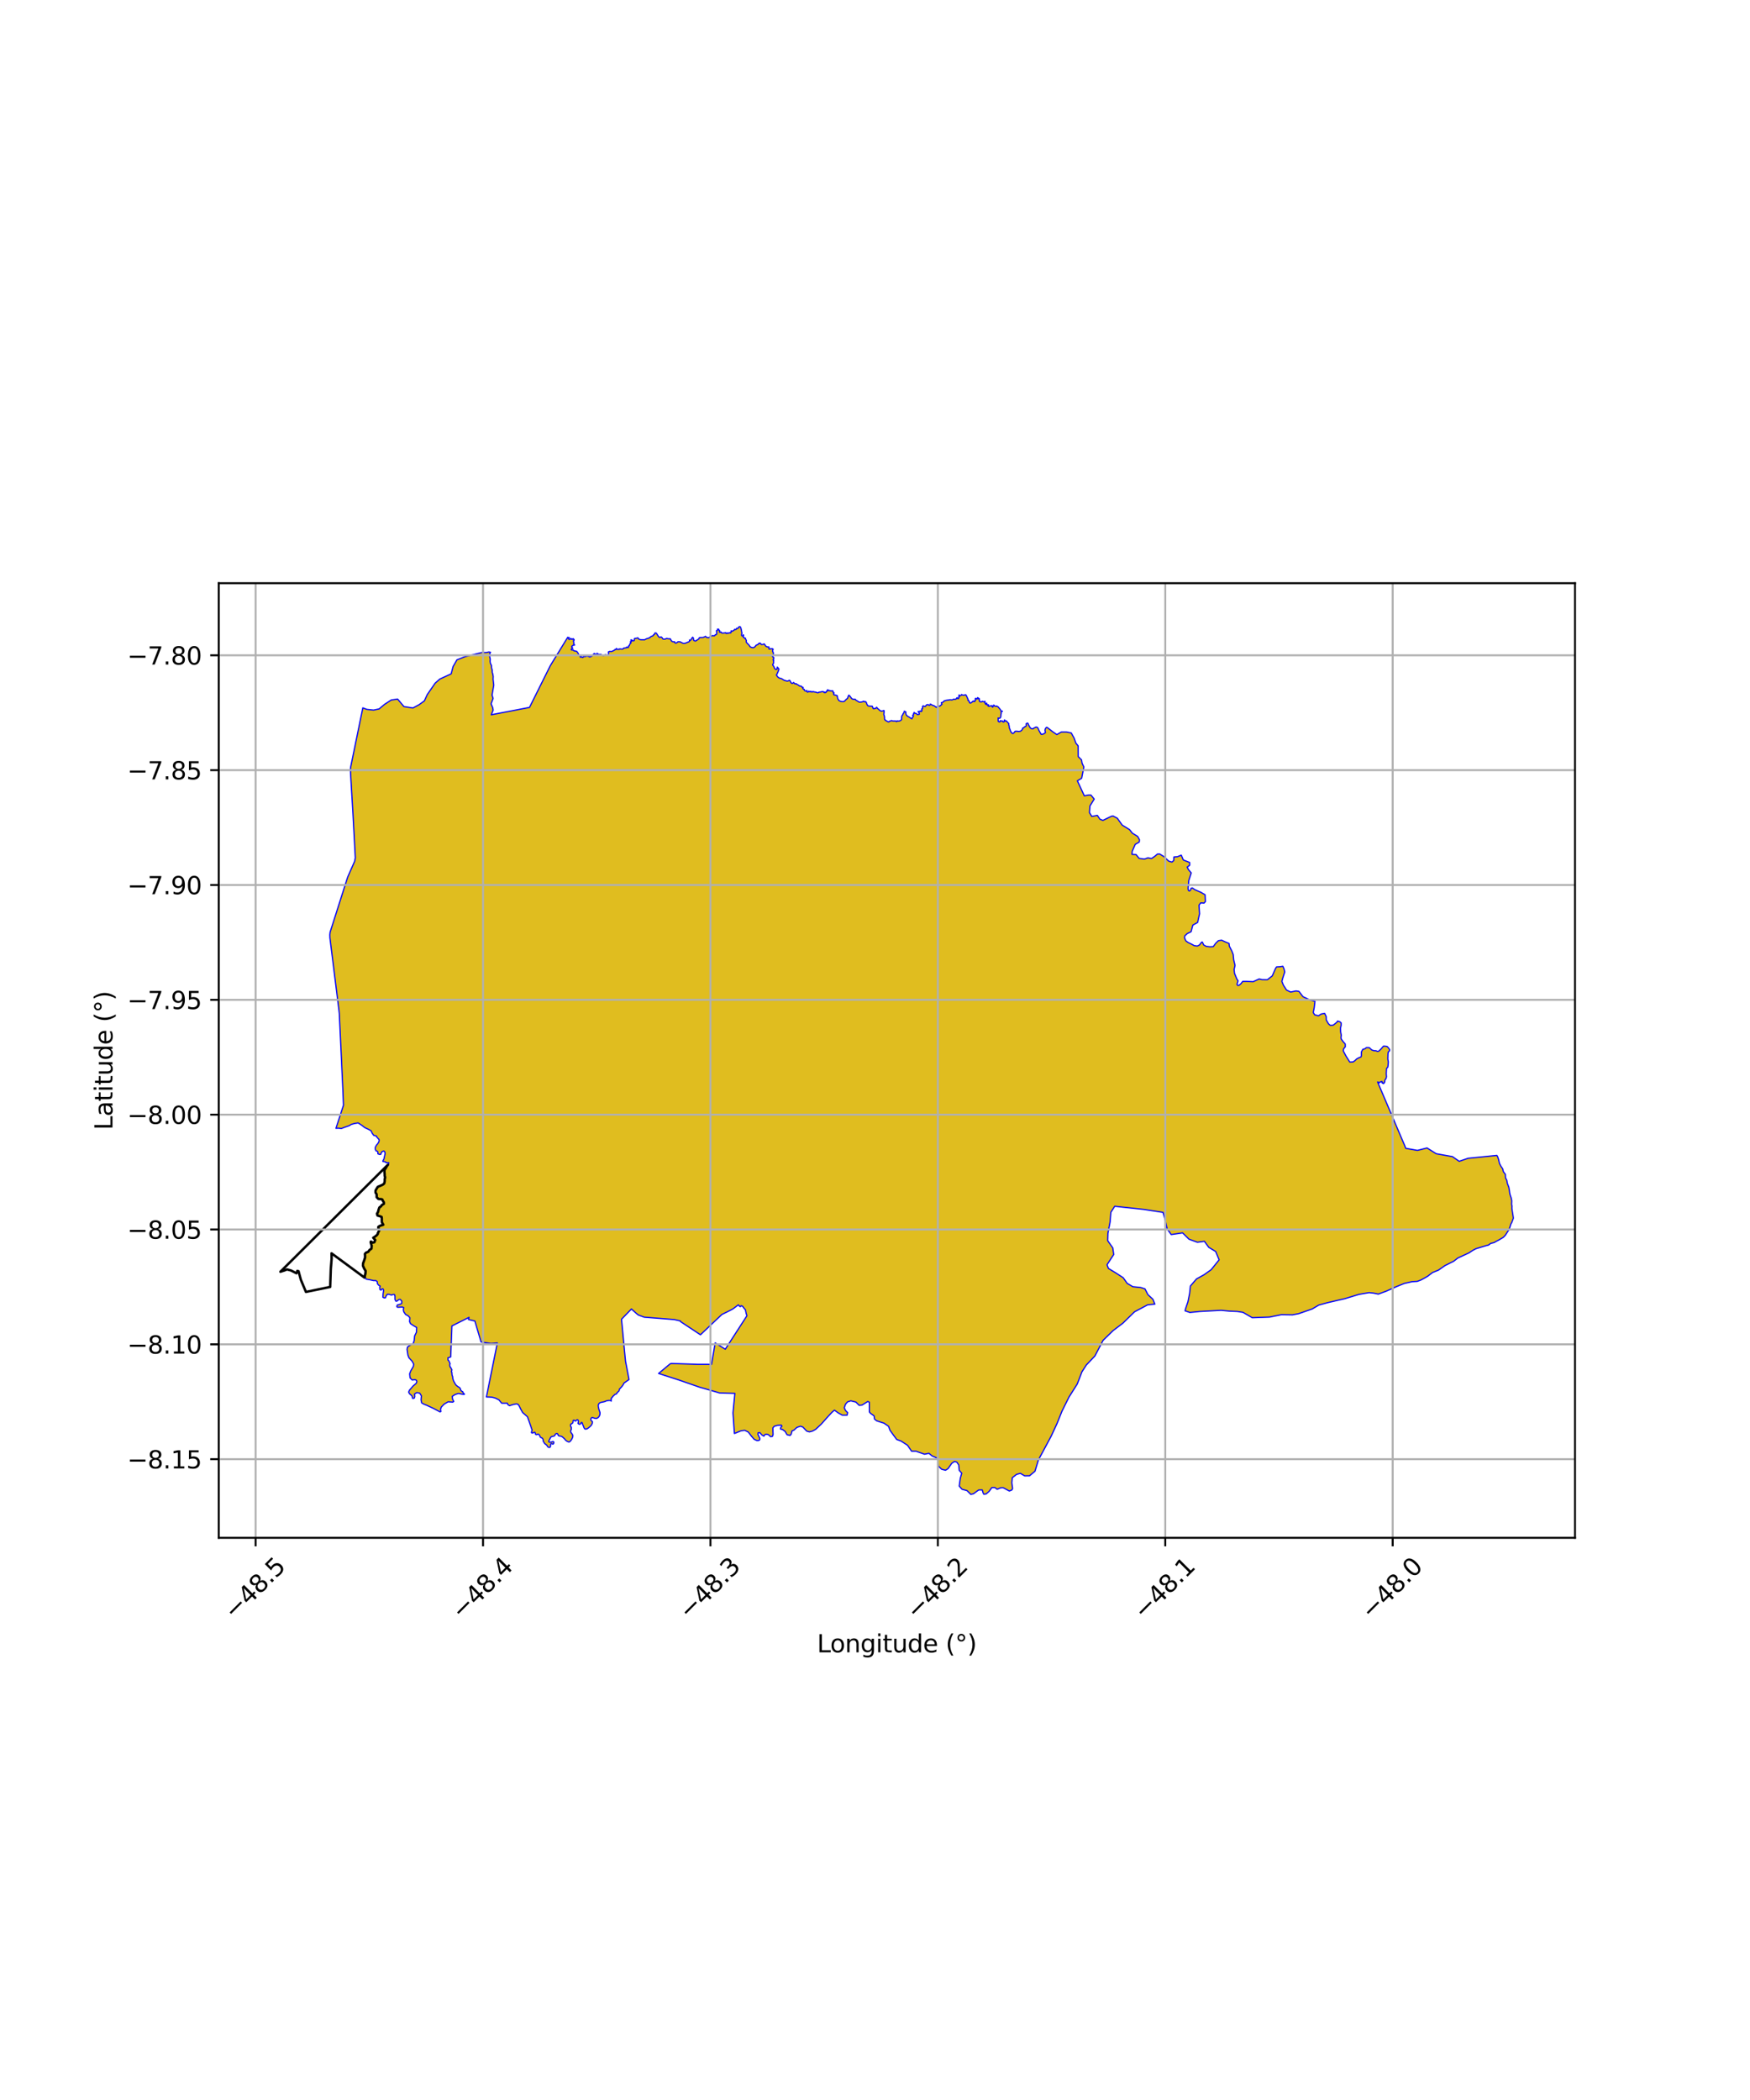<?xml version="1.0" encoding="utf-8" standalone="no"?>
<!DOCTYPE svg PUBLIC "-//W3C//DTD SVG 1.1//EN"
  "http://www.w3.org/Graphics/SVG/1.1/DTD/svg11.dtd">
<svg xmlns:xlink="http://www.w3.org/1999/xlink" width="720pt" height="864pt" viewBox="0 0 720 864" xmlns="http://www.w3.org/2000/svg" version="1.1">
 <defs>
  <style type="text/css">*{stroke-linejoin: round; stroke-linecap: butt}</style>
 </defs>
 <g id="figure_1">
  <g id="patch_1">
   <path d="M 0 864 
L 720 864 
L 720 0 
L 0 0 
z
" style="fill: #ffffff"/>
  </g>
  <g id="axes_1">
   <g id="patch_2">
    <path d="M 90 632.698 
L 648 632.698 
L 648 239.942 
L 90 239.942 
z
" style="fill: #ffffff"/>
   </g>
   <g id="PatchCollection_1">
    <defs>
     <path id="m25a632e046" d="M 430.634 -564.867 
L 433.138 -562.922 
L 434.811 -561.78 
L 436.677 -562.842 
L 438.758 -562.856 
L 440.738 -562.45 
L 441.897 -560.36 
L 442.64 -558.267 
L 443.585 -557.119 
L 443.604 -554.287 
L 443.614 -552.714 
L 444.977 -551.359 
L 445.194 -549.997 
L 445.933 -548.429 
L 445.028 -543.807 
L 443.266 -542.746 
L 446.118 -536.576 
L 447.781 -536.902 
L 448.822 -536.91 
L 450.186 -535.241 
L 448.436 -532.396 
L 448.246 -529.667 
L 449.194 -528.1 
L 451.481 -528.536 
L 452.532 -526.97 
L 453.773 -526.475 
L 457.3 -528.177 
L 457.924 -528.287 
L 459.7 -527.355 
L 461.697 -524.536 
L 464.728 -522.669 
L 465.883 -521.209 
L 468.078 -519.86 
L 468.816 -518.502 
L 468.718 -517.557 
L 467.059 -516.601 
L 465.83 -513.76 
L 465.734 -512.501 
L 467.4 -512.408 
L 468.66 -510.843 
L 470.848 -510.544 
L 472.302 -511.078 
L 473.761 -510.774 
L 475.079 -511.674 
L 476.217 -512.626 
L 477.154 -512.633 
L 478.827 -511.596 
L 480.817 -509.722 
L 482.173 -509.311 
L 482.897 -509.946 
L 482.991 -511.415 
L 484.448 -511.53 
L 486.005 -512.171 
L 486.851 -510.183 
L 489.46 -509.153 
L 489.468 -507.999 
L 488.433 -507.257 
L 488.96 -506.212 
L 490.115 -504.857 
L 489.096 -501.703 
L 488.806 -498.449 
L 488.915 -497.715 
L 489.334 -497.403 
L 489.851 -497.827 
L 490.054 -498.562 
L 490.574 -498.671 
L 491.62 -497.944 
L 494.021 -496.912 
L 495.798 -495.876 
L 495.922 -493.044 
L 495.383 -492.449 
L 494.03 -492.544 
L 493.308 -491.595 
L 493.54 -488.03 
L 492.733 -484.458 
L 490.762 -483.395 
L 490.053 -480.662 
L 488.496 -479.917 
L 487.462 -478.966 
L 487.354 -478.126 
L 487.87 -476.943 
L 488.171 -476.689 
L 488.864 -476.209 
L 490.269 -475.535 
L 491.332 -474.948 
L 492.608 -474.773 
L 493.516 -475.226 
L 494.07 -475.999 
L 494.501 -476.438 
L 494.694 -476.391 
L 495.232 -475.23 
L 496.247 -474.655 
L 497.765 -474.474 
L 499.162 -474.532 
L 500.163 -475.898 
L 501.264 -476.974 
L 502.611 -477.177 
L 504.157 -476.46 
L 505.654 -475.84 
L 505.807 -474.676 
L 506.832 -472.694 
L 507.372 -471.29 
L 507.581 -469.082 
L 508.127 -466.804 
L 507.753 -465.152 
L 507.909 -463.551 
L 508.84 -461.277 
L 509.376 -460.455 
L 508.952 -459.093 
L 509.148 -458.609 
L 509.678 -458.565 
L 510.477 -459.196 
L 511.288 -460.221 
L 512.685 -460.231 
L 515.576 -460.106 
L 518.072 -461.241 
L 519.23 -460.958 
L 521.435 -460.925 
L 523.447 -462.492 
L 524.774 -465.511 
L 525.203 -466.193 
L 526.503 -466.251 
L 527.802 -466.455 
L 528.242 -465.487 
L 528.589 -464.131 
L 527.748 -461.506 
L 527.402 -460.218 
L 528.05 -458.643 
L 529.316 -456.662 
L 531.007 -455.849 
L 533.22 -456.302 
L 534.425 -456.116 
L 536.078 -453.944 
L 539.021 -452.544 
L 541.007 -452.024 
L 540.699 -449.378 
L 540.315 -447.429 
L 540.894 -446.474 
L 542.444 -446.071 
L 543.55 -446.794 
L 545.008 -447.064 
L 545.643 -445.723 
L 545.653 -444.426 
L 546.329 -443.183 
L 546.683 -442.664 
L 547.336 -442.139 
L 548.525 -442.229 
L 549.251 -442.793 
L 550.121 -443.505 
L 550.293 -443.918 
L 551.2 -443.66 
L 551.787 -443.164 
L 551.794 -442.223 
L 551.511 -440.956 
L 551.58 -439.427 
L 551.853 -438.047 
L 551.713 -437.223 
L 551.805 -436.547 
L 552.601 -435.435 
L 553.455 -434.5 
L 553.492 -433.324 
L 552.798 -432.466 
L 552.654 -431.627 
L 553.779 -429.518 
L 554.989 -427.585 
L 555.358 -427.029 
L 556.671 -427.083 
L 557.412 -427.588 
L 558.194 -428.344 
L 559.038 -428.791 
L 559.955 -429.136 
L 560.097 -429.637 
L 560.115 -431.196 
L 560.691 -432.259 
L 561.638 -432.53 
L 562.16 -433.005 
L 563.356 -432.984 
L 564.385 -432.021 
L 565.233 -431.733 
L 566.168 -431.681 
L 566.637 -431.449 
L 567.249 -431.513 
L 568.206 -432.431 
L 569.19 -433.585 
L 569.702 -433.589 
L 570.666 -433.479 
L 571.196 -432.953 
L 571.727 -432.163 
L 571.672 -431.633 
L 571.208 -431.218 
L 571.067 -430.511 
L 571.019 -429.129 
L 570.996 -428.276 
L 571.209 -427.101 
L 571.102 -425.689 
L 570.991 -424.953 
L 570.469 -424.419 
L 570.416 -423.713 
L 570.341 -422.227 
L 570.437 -420.993 
L 570.267 -420.315 
L 569.69 -419.399 
L 569.766 -418.92 
L 569.53 -418.747 
L 569.596 -418.537 
L 569.373 -418.339 
L 569.175 -418.171 
L 568.988 -418.289 
L 568.897 -418.463 
L 568.701 -418.385 
L 568.615 -418.549 
L 568.712 -418.769 
L 568.593 -418.901 
L 568.545 -419.078 
L 568.442 -419.046 
L 568.38 -418.895 
L 568.215 -418.97 
L 568.147 -418.907 
L 567.986 -418.895 
L 567.949 -418.835 
L 567.828 -418.815 
L 567.61 -418.692 
L 567.498 -418.603 
L 567.367 -418.428 
L 567.27 -418.44 
L 567.258 -418.391 
L 567.088 -418.516 
L 567.092 -418.617 
L 567.023 -418.698 
L 567.011 -418.814 
L 566.951 -418.784 
L 566.797 -418.823 
L 566.79 -418.825 
L 566.846 -418.693 
L 571.17 -408.547 
L 571.238 -408.385 
L 578.019 -392.474 
L 578.346 -391.554 
L 583.18 -390.693 
L 587.121 -391.696 
L 590.908 -389.319 
L 597.573 -388.139 
L 600.354 -386.207 
L 603.432 -387.252 
L 603.553 -387.293 
L 604.032 -387.453 
L 615.693 -388.615 
L 615.85 -388.631 
L 615.983 -388.435 
L 616.146 -388.182 
L 616.254 -387.862 
L 616.39 -387.45 
L 616.545 -387.019 
L 616.556 -386.966 
L 616.761 -386.033 
L 616.909 -385.359 
L 617.553 -384.135 
L 618.243 -383.138 
L 618.517 -381.96 
L 619.359 -380.822 
L 619.407 -379.463 
L 619.945 -378.358 
L 620.182 -377.072 
L 620.761 -375.574 
L 620.998 -374.324 
L 621.119 -373.287 
L 621.315 -372.395 
L 621.741 -371.146 
L 621.977 -369.967 
L 621.912 -368.536 
L 622.069 -367.786 
L 622.038 -366.856 
L 622.198 -365.748 
L 622.476 -363.962 
L 622.636 -362.818 
L 622.043 -361.156 
L 621.594 -360.33 
L 621.225 -359.111 
L 620.778 -357.999 
L 619.879 -356.633 
L 619.355 -355.807 
L 618.49 -354.906 
L 616.83 -353.928 
L 615.736 -353.347 
L 614.717 -352.767 
L 613.28 -352.399 
L 612.413 -351.748 
L 611.392 -351.49 
L 608.24 -350.547 
L 607.257 -350.253 
L 606.012 -349.6 
L 604.353 -348.515 
L 601.596 -347.242 
L 599.784 -346.406 
L 598.126 -345.106 
L 596.805 -344.452 
L 595.446 -343.762 
L 594.54 -343.326 
L 591.863 -341.446 
L 589.37 -340.426 
L 587.373 -338.909 
L 586.053 -338.148 
L 584.656 -337.386 
L 583.107 -336.802 
L 580.948 -336.679 
L 577.846 -335.976 
L 574.679 -334.705 
L 570.372 -332.785 
L 567.082 -331.564 
L 565.101 -331.969 
L 563.277 -332.166 
L 559.117 -331.453 
L 553.299 -329.68 
L 546.23 -328.054 
L 542.563 -327.039 
L 539.867 -325.446 
L 534.31 -323.517 
L 531.762 -323.026 
L 527.18 -323.097 
L 522.345 -322.118 
L 515.213 -321.856 
L 511.369 -324.075 
L 509.075 -324.426 
L 505.846 -324.56 
L 502.407 -324.902 
L 500.221 -324.781 
L 493.559 -324.418 
L 489.552 -324.022 
L 487.569 -324.69 
L 487.74 -325.451 
L 488.763 -328.472 
L 489.436 -331.861 
L 489.762 -334.897 
L 492.295 -337.833 
L 495.301 -339.488 
L 498.304 -341.61 
L 501.578 -345.669 
L 500.169 -349.081 
L 497.31 -350.821 
L 495.524 -353.281 
L 492.653 -352.888 
L 489.172 -354.164 
L 486.557 -356.755 
L 481.884 -356.055 
L 480.194 -358.4 
L 479.36 -362.127 
L 478.493 -365.197 
L 470.626 -366.401 
L 458.632 -367.707 
L 457.047 -365.237 
L 456.727 -361.267 
L 455.831 -356.593 
L 455.736 -353.559 
L 457.836 -350.577 
L 458.214 -347.858 
L 455.457 -343.637 
L 456.048 -342.125 
L 459.079 -340.279 
L 462.111 -338.317 
L 463.753 -335.995 
L 466.084 -334.611 
L 469.336 -334.284 
L 471.082 -333.713 
L 472.259 -331.388 
L 474.362 -329.419 
L 475.137 -327.432 
L 472.171 -327.149 
L 466.776 -324.278 
L 462.018 -319.628 
L 457.992 -316.578 
L 453.854 -312.562 
L 450.467 -306.1 
L 446.956 -302.411 
L 445.157 -299.625 
L 443.213 -294.575 
L 439.814 -289.201 
L 436.948 -283.436 
L 434.9 -278.334 
L 432.489 -273.124 
L 429.623 -267.777 
L 427.206 -263.302 
L 425.836 -258.703 
L 423.557 -256.799 
L 421.578 -256.785 
L 419.8 -257.821 
L 418.241 -257.391 
L 416.48 -256.015 
L 416.286 -253.915 
L 416.615 -251.609 
L 416.307 -250.978 
L 415.268 -250.551 
L 412.759 -251.897 
L 411.717 -251.89 
L 410.263 -251.25 
L 409.321 -251.978 
L 408.071 -251.969 
L 406.936 -250.387 
L 405.693 -249.329 
L 404.757 -249.218 
L 404.44 -249.845 
L 404.119 -250.997 
L 403.598 -250.993 
L 402.661 -250.987 
L 400.485 -249.398 
L 399.432 -249.154 
L 397.858 -250.717 
L 395.823 -251.253 
L 394.65 -252.581 
L 395.096 -255.784 
L 395.68 -257.886 
L 394.657 -259.059 
L 394.433 -261.313 
L 393.647 -262.454 
L 392.708 -262.71 
L 391.593 -261.967 
L 390.046 -259.754 
L 389.009 -259.091 
L 387.391 -259.525 
L 386.054 -260.827 
L 385.855 -263.291 
L 385.328 -264.179 
L 384.837 -264.433 
L 383.506 -264.975 
L 382.17 -266.067 
L 380.382 -265.695 
L 378.137 -266.466 
L 376.884 -266.93 
L 375.061 -266.917 
L 373.378 -269.371 
L 370.762 -271.083 
L 368.935 -271.753 
L 367.463 -273.736 
L 366.168 -275.541 
L 365.584 -277.163 
L 363.701 -278.461 
L 360.673 -279.437 
L 359.783 -280.165 
L 359.618 -281.475 
L 358.152 -282.515 
L 357.68 -283.088 
L 357.663 -285.501 
L 357.659 -287.075 
L 357.032 -287.386 
L 354.647 -285.901 
L 353.502 -285.788 
L 352.139 -287.142 
L 350.052 -287.652 
L 348.701 -287.224 
L 347.874 -286.274 
L 347.363 -284.801 
L 347.892 -283.651 
L 348.731 -282.817 
L 348.529 -281.767 
L 346.55 -281.753 
L 344.877 -282.686 
L 343.307 -283.829 
L 342.285 -282.931 
L 340.346 -280.845 
L 337.865 -278.048 
L 335.587 -275.934 
L 334.258 -275.202 
L 333.01 -274.879 
L 331.914 -275.186 
L 330.34 -276.854 
L 329.348 -277.215 
L 327.893 -276.733 
L 326.599 -275.57 
L 325.872 -275.302 
L 325.516 -273.936 
L 325.051 -273.408 
L 323.799 -273.715 
L 323.061 -275.021 
L 321.962 -275.853 
L 321.127 -276.057 
L 321.227 -276.74 
L 321.692 -277.215 
L 321.429 -277.685 
L 319.919 -277.57 
L 318.567 -277.194 
L 317.999 -276.56 
L 318.007 -275.249 
L 318.069 -273.833 
L 317.814 -273.044 
L 317.086 -272.882 
L 316.09 -273.767 
L 315.256 -273.919 
L 314.684 -273.758 
L 314.272 -273.125 
L 313.487 -273.592 
L 312.595 -274.583 
L 311.918 -274.526 
L 311.818 -273.896 
L 312.241 -273.007 
L 312.611 -272.222 
L 312.563 -271.592 
L 312.096 -271.327 
L 311.367 -271.322 
L 310.27 -271.839 
L 309.062 -273.247 
L 307.873 -274.802 
L 306.409 -275.527 
L 304.848 -275.306 
L 302.156 -274.212 
L 301.58 -282.686 
L 302.341 -290.712 
L 296.057 -290.884 
L 294.384 -291.4 
L 287.745 -293.299 
L 279.26 -296.243 
L 270.974 -298.92 
L 275.639 -302.828 
L 276.17 -303.021 
L 283.627 -302.787 
L 287.08 -302.669 
L 292.76 -302.657 
L 294.233 -311.495 
L 298.406 -308.893 
L 307.236 -322.55 
L 307.252 -322.725 
L 307.208 -322.986 
L 306.986 -323.646 
L 306.815 -324.522 
L 306.684 -325.119 
L 306.378 -325.446 
L 305.935 -326.004 
L 305.486 -326.586 
L 304.903 -326.802 
L 304.671 -326.413 
L 304.381 -326.46 
L 304.045 -326.838 
L 303.786 -327.154 
L 303.563 -326.993 
L 301.854 -325.703 
L 301.229 -325.299 
L 299.985 -324.656 
L 296.999 -323.182 
L 288.187 -314.83 
L 279.947 -320.283 
L 279.93 -320.512 
L 277.428 -321.089 
L 265.032 -322.078 
L 262.614 -322.981 
L 261.813 -323.624 
L 259.789 -325.447 
L 255.7 -321.214 
L 256.894 -308.697 
L 257.364 -303.921 
L 258.801 -296.419 
L 256.779 -294.997 
L 256.618 -294.79 
L 256.447 -294.325 
L 256.113 -293.937 
L 255.919 -293.616 
L 255.668 -293.336 
L 255.435 -293.079 
L 255.149 -292.763 
L 254.813 -292.456 
L 254.796 -292.029 
L 254.607 -291.642 
L 254.232 -291.305 
L 253.913 -291.073 
L 253.803 -290.708 
L 253.539 -290.469 
L 252.889 -290.248 
L 252.557 -289.815 
L 252.106 -289.502 
L 251.931 -289.114 
L 251.646 -288.889 
L 251.461 -288.667 
L 251.569 -288.377 
L 251.423 -288.135 
L 251.496 -287.535 
L 251.345 -287.728 
L 251.031 -287.78 
L 250.603 -287.822 
L 250.081 -287.764 
L 249.673 -287.681 
L 249.303 -287.58 
L 248.924 -287.389 
L 248.459 -287.251 
L 247.305 -287.014 
L 246.83 -286.868 
L 246.519 -286.605 
L 246.273 -286.308 
L 246.153 -285.849 
L 246.136 -285.508 
L 246.205 -285.132 
L 246.333 -284.478 
L 246.42 -284.165 
L 246.556 -283.735 
L 246.711 -283.297 
L 246.857 -282.813 
L 246.851 -282.203 
L 246.686 -281.579 
L 246.442 -281.156 
L 246.216 -280.877 
L 245.79 -280.569 
L 245.43 -280.405 
L 245.069 -280.421 
L 244.784 -280.437 
L 244.469 -280.533 
L 244.212 -280.648 
L 243.822 -280.744 
L 243.508 -280.742 
L 243.234 -280.525 
L 243.131 -280.264 
L 243.105 -279.95 
L 243.145 -279.645 
L 243.345 -279.449 
L 243.737 -279.093 
L 243.731 -278.627 
L 243.619 -278.303 
L 243.469 -277.934 
L 243.262 -277.61 
L 242.885 -277.186 
L 242.37 -276.743 
L 242.029 -276.462 
L 241.651 -276.209 
L 241.205 -276.053 
L 240.863 -276.024 
L 240.587 -276.121 
L 240.395 -276.38 
L 240.261 -276.621 
L 240.135 -276.97 
L 239.951 -277.454 
L 239.817 -277.731 
L 239.71 -278.008 
L 239.652 -278.25 
L 239.584 -278.411 
L 239.526 -278.644 
L 239.259 -278.768 
L 239.06 -278.596 
L 238.92 -278.281 
L 238.731 -278.073 
L 238.418 -278.009 
L 238.237 -278.061 
L 238.161 -278.088 
L 237.95 -278.257 
L 237.807 -278.426 
L 237.881 -278.651 
L 238.013 -278.912 
L 237.982 -279.253 
L 237.943 -279.45 
L 237.885 -279.62 
L 237.76 -279.789 
L 237.474 -279.895 
L 237.332 -279.831 
L 237.172 -279.66 
L 237.049 -279.534 
L 236.955 -279.407 
L 236.831 -279.371 
L 236.727 -279.388 
L 236.527 -279.44 
L 236.374 -279.619 
L 236.164 -279.707 
L 235.993 -279.679 
L 235.87 -279.589 
L 235.786 -279.453 
L 235.768 -279.256 
L 235.75 -279.041 
L 235.733 -278.816 
L 235.649 -278.609 
L 235.45 -278.393 
L 235.204 -278.239 
L 234.939 -278.111 
L 234.779 -277.931 
L 234.771 -277.608 
L 234.754 -277.375 
L 234.774 -277.186 
L 235.046 -276.755 
L 235.068 -276.396 
L 235.07 -276.046 
L 235.024 -275.83 
L 234.921 -275.623 
L 234.799 -275.362 
L 234.801 -275.022 
L 234.831 -274.815 
L 234.908 -274.69 
L 234.966 -274.556 
L 235.157 -274.315 
L 235.339 -274.074 
L 235.484 -273.806 
L 235.608 -273.628 
L 235.619 -273.457 
L 235.706 -273.215 
L 235.622 -272.928 
L 235.614 -272.757 
L 235.502 -272.479 
L 235.408 -272.209 
L 235.239 -271.903 
L 234.948 -271.425 
L 234.608 -271.019 
L 234.268 -270.757 
L 233.907 -270.755 
L 233.716 -270.834 
L 233.421 -270.967 
L 233.135 -271.126 
L 232.896 -271.295 
L 232.628 -271.536 
L 232.388 -271.884 
L 231.948 -272.321 
L 231.595 -272.623 
L 231.27 -272.908 
L 230.965 -273.05 
L 230.679 -273.12 
L 230.337 -273.171 
L 230.03 -273.198 
L 229.801 -273.322 
L 229.676 -273.447 
L 229.609 -273.661 
L 229.56 -273.831 
L 229.425 -274.055 
L 229.225 -274.188 
L 228.968 -274.177 
L 228.769 -274.086 
L 228.57 -274.022 
L 228.457 -273.887 
L 228.373 -273.662 
L 228.251 -273.41 
L 228.1 -273.248 
L 227.825 -273.138 
L 227.474 -273.055 
L 227.123 -272.981 
L 226.82 -272.881 
L 226.678 -272.745 
L 226.443 -272.403 
L 226.302 -272.142 
L 226.199 -271.881 
L 226.011 -271.539 
L 225.851 -271.277 
L 225.805 -271.053 
L 225.778 -270.846 
L 225.959 -270.713 
L 226.197 -270.661 
L 226.473 -270.645 
L 226.777 -270.709 
L 227.109 -270.81 
L 227.393 -270.92 
L 227.64 -270.894 
L 227.793 -270.77 
L 227.87 -270.582 
L 227.843 -270.313 
L 227.75 -270.07 
L 227.618 -269.899 
L 227.41 -269.825 
L 227.257 -269.923 
L 227.085 -270.048 
L 226.764 -270.057 
L 226.604 -269.894 
L 226.52 -269.696 
L 226.521 -269.49 
L 226.523 -269.194 
L 226.467 -268.934 
L 226.393 -268.691 
L 226.28 -268.565 
L 226.147 -268.501 
L 225.805 -268.49 
L 225.538 -268.605 
L 225.328 -268.81 
L 225.136 -269.095 
L 225.04 -269.292 
L 224.762 -269.568 
L 224.447 -269.817 
L 224.189 -269.986 
L 224.046 -270.174 
L 223.911 -270.379 
L 223.786 -270.612 
L 223.585 -270.915 
L 223.527 -271.076 
L 223.478 -271.166 
L 223.459 -271.318 
L 223.457 -271.587 
L 223.408 -271.82 
L 223.256 -272.119 
L 223.093 -272.288 
L 222.864 -272.439 
L 222.721 -272.492 
L 222.502 -272.589 
L 222.35 -272.678 
L 222.234 -272.884 
L 222.109 -273.197 
L 221.993 -273.402 
L 221.878 -273.59 
L 221.744 -273.786 
L 221.505 -273.919 
L 221.22 -273.953 
L 221.059 -273.872 
L 220.87 -273.736 
L 220.68 -273.744 
L 220.489 -273.796 
L 220.327 -273.921 
L 220.269 -274.073 
L 220.258 -274.252 
L 220.2 -274.458 
L 220.151 -274.628 
L 220.008 -274.708 
L 219.799 -274.707 
L 219.581 -274.58 
L 219.325 -274.497 
L 219.06 -274.433 
L 218.879 -274.44 
L 218.708 -274.511 
L 218.626 -274.663 
L 218.922 -275.582 
L 218.365 -277.257 
L 217.277 -280.371 
L 217.012 -281.104 
L 215.021 -282.848 
L 214.134 -284.456 
L 213.58 -285.633 
L 213.054 -286.285 
L 212.377 -286.412 
L 210.946 -286.088 
L 209.647 -285.66 
L 208.993 -286.049 
L 208.702 -286.703 
L 207.427 -286.668 
L 206.385 -286.688 
L 205.282 -288.045 
L 203.819 -288.77 
L 202.459 -289.149 
L 201.181 -289.224 
L 200.122 -289.245 
L 204.615 -311.471 
L 202.063 -311.244 
L 197.925 -311.864 
L 195.37 -320.496 
L 192.741 -321.11 
L 192.964 -321.997 
L 185.926 -318.466 
L 185.465 -306.547 
L 185.435 -305.726 
L 184.282 -305.345 
L 184.331 -304.84 
L 184.28 -304.477 
L 184.66 -304.147 
L 184.835 -303.721 
L 185.053 -303.235 
L 185.174 -302.894 
L 185.02 -302.548 
L 185.045 -302.17 
L 185.207 -301.565 
L 185.499 -301.283 
L 185.743 -300.727 
L 185.935 -300.429 
L 185.818 -300.019 
L 185.708 -299.616 
L 185.924 -299.342 
L 185.93 -298.997 
L 185.957 -298.62 
L 185.992 -298.251 
L 186.151 -297.846 
L 186.291 -297.429 
L 186.236 -296.998 
L 186.403 -296.6 
L 186.486 -296.178 
L 186.604 -295.868 
L 186.848 -295.391 
L 187.034 -295.102 
L 187.243 -294.691 
L 187.565 -294.201 
L 187.789 -293.996 
L 188.197 -293.649 
L 188.513 -293.425 
L 188.875 -293.236 
L 189.234 -292.943 
L 189.398 -292.636 
L 189.521 -292.215 
L 189.666 -291.893 
L 190.053 -291.547 
L 190.333 -291.477 
L 190.628 -290.807 
L 190.885 -290.636 
L 191.106 -290.367 
L 190.844 -290.326 
L 190.458 -290.353 
L 189.998 -290.403 
L 188.613 -290.701 
L 187.228 -290.244 
L 186.086 -289.528 
L 186.198 -288.375 
L 186.673 -287.407 
L 186.284 -287.116 
L 184.382 -287.261 
L 182.781 -286.335 
L 181.591 -285.12 
L 181.257 -284.252 
L 181.394 -283.257 
L 181.004 -283.123 
L 178.365 -284.522 
L 175.7 -285.765 
L 174.433 -286.273 
L 173.466 -286.818 
L 173.224 -288.049 
L 173.37 -289.729 
L 172.686 -290.8 
L 171.486 -291.055 
L 170.527 -290.419 
L 170.663 -289.502 
L 170.51 -288.845 
L 170.225 -288.686 
L 169.756 -288.657 
L 169.623 -289.128 
L 169.463 -289.73 
L 168.468 -290.59 
L 168.125 -291.243 
L 168.459 -292.032 
L 169.933 -293.747 
L 171.254 -294.883 
L 171.51 -295.619 
L 171.246 -296.195 
L 170.619 -296.374 
L 169.579 -296.21 
L 168.71 -297.106 
L 168.543 -298.758 
L 168.978 -299.941 
L 170.035 -301.784 
L 170.211 -302.756 
L 169.552 -303.958 
L 168.242 -305.379 
L 167.818 -306.478 
L 167.465 -308.837 
L 167.641 -309.782 
L 168.497 -310.391 
L 170.002 -311.24 
L 170.385 -312.37 
L 170.607 -314.418 
L 171.327 -315.865 
L 171.419 -317.833 
L 170.007 -318.664 
L 168.883 -319.417 
L 168.518 -320.241 
L 168.638 -321.842 
L 167.93 -322.624 
L 166.859 -323.194 
L 166.123 -324.292 
L 165.935 -325.077 
L 166.086 -326.023 
L 165.537 -326.255 
L 164.184 -326.168 
L 163.559 -326.138 
L 163.245 -326.424 
L 163.449 -327.081 
L 164.541 -327.377 
L 165.268 -327.723 
L 165.314 -328.667 
L 164.658 -329.398 
L 164.008 -329.289 
L 163.361 -328.707 
L 162.871 -328.651 
L 162.502 -329.35 
L 162.493 -330.819 
L 162.281 -331.395 
L 161.63 -331.391 
L 161.085 -331.178 
L 160.015 -331.486 
L 159.39 -331.508 
L 158.873 -330.823 
L 158.592 -330.06 
L 158.051 -330.02 
L 157.529 -330.279 
L 157.598 -331.644 
L 157.824 -333.114 
L 157.585 -333.716 
L 157.169 -333.713 
L 156.781 -333.212 
L 156.285 -333.471 
L 156.227 -334.442 
L 156.432 -334.863 
L 155.831 -335.2 
L 155.307 -335.8 
L 155.223 -336.665 
L 154.647 -337.134 
L 153.684 -337.128 
L 152.178 -337.467 
L 150.666 -337.72 
L 150.195 -338.189 
L 150.034 -338.87 
L 150.34 -339.974 
L 150.437 -341.076 
L 149.806 -342.122 
L 149.33 -343.22 
L 149.376 -344.218 
L 149.888 -345.637 
L 150.195 -346.584 
L 150.19 -347.423 
L 150.133 -348.105 
L 150.599 -348.632 
L 151.482 -348.953 
L 152.05 -349.743 
L 152.828 -350.273 
L 152.925 -351.48 
L 152.5 -352.842 
L 152.55 -353.157 
L 152.706 -353.158 
L 153.281 -352.742 
L 154.01 -352.903 
L 154.39 -353.802 
L 153.56 -354.76 
L 154.171 -355.14 
L 154.473 -355.357 
L 155.076 -355.861 
L 155.452 -356.365 
L 155.451 -356.651 
L 155.675 -357.082 
L 156.05 -357.8 
L 155.971 -358.3 
L 155.667 -358.513 
L 155.664 -358.871 
L 155.662 -359.229 
L 156.19 -359.59 
L 156.569 -359.736 
L 157.703 -360.101 
L 157.244 -360.885 
L 157.167 -361.028 
L 157.089 -361.385 
L 157.087 -361.671 
L 157.081 -362.673 
L 157.001 -363.317 
L 156.317 -363.599 
L 155.33 -363.879 
L 155.098 -364.665 
L 155.473 -365.24 
L 155.844 -366.572 
L 156.142 -367.29 
L 156.747 -367.652 
L 157.047 -368.154 
L 157.953 -368.733 
L 157.949 -369.305 
L 157.643 -369.733 
L 157.259 -370.518 
L 156.728 -370.657 
L 156.197 -370.654 
L 155.666 -370.722 
L 154.98 -371.434 
L 154.977 -371.792 
L 154.973 -372.436 
L 154.895 -372.793 
L 154.513 -373.292 
L 154.511 -373.649 
L 154.508 -374.15 
L 154.733 -374.581 
L 155.183 -375.3 
L 155.408 -375.659 
L 155.635 -375.804 
L 155.862 -375.877 
L 156.542 -376.167 
L 157.374 -376.53 
L 157.978 -376.963 
L 158.127 -377.251 
L 158.274 -378.039 
L 158.272 -378.325 
L 158.271 -378.611 
L 158.269 -378.826 
L 158.418 -379.328 
L 158.415 -379.757 
L 158.26 -380.257 
L 158.256 -380.973 
L 158.176 -381.617 
L 158.17 -382.547 
L 158.47 -383.05 
L 158.696 -383.409 
L 159.146 -384.199 
L 159.597 -384.775 
L 159.824 -384.848 
L 159.97 -385.636 
L 159.516 -385.633 
L 158.909 -385.629 
L 158.834 -385.629 
L 158.604 -385.985 
L 157.542 -386.122 
L 157.54 -386.408 
L 157.915 -387.054 
L 157.99 -387.269 
L 158.137 -387.986 
L 158.432 -389.318 
L 158.429 -389.676 
L 158.199 -390.247 
L 157.894 -390.46 
L 157.289 -390.241 
L 157.063 -390.025 
L 156.838 -389.594 
L 156.69 -389.092 
L 156.16 -389.017 
L 155.476 -389.299 
L 155.472 -389.944 
L 155.318 -390.3 
L 154.862 -390.441 
L 154.71 -390.511 
L 154.403 -391.153 
L 154.4 -391.654 
L 154.398 -391.941 
L 154.773 -392.659 
L 155.073 -393.09 
L 155.299 -393.306 
L 155.675 -393.881 
L 155.899 -394.312 
L 155.972 -394.813 
L 155.97 -395.1 
L 155.741 -395.384 
L 155.36 -395.812 
L 154.978 -396.239 
L 154.9 -396.596 
L 153.769 -396.875 
L 153.173 -397.683 
L 152.632 -398.803 
L 151.366 -399.478 
L 150.1 -400.056 
L 148.831 -401.025 
L 147.369 -401.992 
L 145.962 -401.788 
L 144.557 -401.389 
L 143.637 -400.846 
L 141.893 -400.249 
L 140.44 -399.703 
L 139.225 -399.842 
L 138.219 -399.783 
L 141.309 -409.267 
L 141.077 -415.366 
L 140.972 -417.648 
L 139.586 -447.085 
L 139.446 -448.371 
L 135.735 -478.176 
L 135.703 -479.417 
L 135.817 -480.48 
L 142.928 -502.786 
L 143.133 -503.355 
L 145.907 -509.636 
L 146.185 -511.058 
L 145.206 -529.325 
L 144.267 -545.231 
L 144.256 -545.384 
L 144.176 -547.451 
L 144.262 -548.334 
L 149.268 -572.765 
L 150.922 -572.144 
L 153.697 -571.857 
L 155.963 -572.327 
L 158.22 -574.218 
L 160.981 -576.01 
L 163.601 -576.381 
L 166.19 -573.303 
L 169.874 -572.717 
L 172.386 -574.051 
L 174.595 -575.637 
L 175.795 -578.254 
L 179.043 -582.94 
L 180.962 -584.624 
L 185.622 -586.76 
L 186.41 -589.765 
L 188.004 -592.531 
L 191.38 -593.849 
L 198.139 -595.513 
L 199.992 -595.524 
L 201.144 -595.761 
L 201.812 -595.646 
L 201.525 -595.179 
L 201.489 -593.747 
L 201.702 -592.809 
L 201.652 -591.86 
L 201.778 -591.077 
L 202.181 -590.253 
L 202.262 -589.173 
L 202.511 -588.289 
L 202.528 -587.388 
L 202.758 -586.63 
L 202.913 -585.647 
L 202.866 -584.515 
L 203.143 -582.134 
L 202.445 -577.998 
L 202.872 -576.659 
L 202.044 -574.427 
L 202.686 -572.935 
L 202.898 -571.855 
L 202.123 -569.924 
L 217.851 -572.955 
L 226.417 -590.137 
L 233.575 -601.801 
L 233.641 -601.743 
L 233.746 -601.726 
L 233.838 -601.702 
L 233.948 -601.683 
L 234.042 -601.67 
L 234.09 -601.665 
L 234.19 -601.667 
L 234.213 -601.669 
L 234.227 -601.663 
L 234.171 -601.641 
L 234.143 -601.623 
L 233.96 -601.606 
L 233.894 -601.239 
L 233.954 -601.1 
L 234.027 -601.026 
L 234.08 -600.976 
L 234.209 -600.875 
L 234.418 -601 
L 234.454 -601.059 
L 234.546 -601.097 
L 234.599 -601.123 
L 234.639 -601.153 
L 234.692 -601.182 
L 234.738 -601.221 
L 234.797 -601.239 
L 234.853 -601.288 
L 234.936 -601.315 
L 234.928 -601.255 
L 234.983 -601.076 
L 235.104 -601.017 
L 235.204 -600.999 
L 235.299 -601.018 
L 235.388 -601.085 
L 235.399 -601.082 
L 235.478 -600.964 
L 235.723 -601.099 
L 235.799 -601.218 
L 235.802 -601.258 
L 235.842 -601.192 
L 235.895 -601.145 
L 235.919 -601.129 
L 235.951 -601.068 
L 236.036 -600.987 
L 236.136 -600.937 
L 236.201 -600.899 
L 236.193 -600.854 
L 236.207 -600.735 
L 236.216 -600.72 
L 236.183 -600.641 
L 236.203 -600.561 
L 236.2 -600.53 
L 236.106 -600.546 
L 235.952 -600.466 
L 235.904 -600.278 
L 235.944 -600.219 
L 235.948 -600.209 
L 235.95 -600.189 
L 235.962 -600.121 
L 235.978 -600.08 
L 236.005 -600.005 
L 236.019 -599.99 
L 236.002 -599.86 
L 236.049 -599.798 
L 236.047 -599.757 
L 236.057 -599.723 
L 236.063 -599.674 
L 236.075 -599.646 
L 236.058 -599.598 
L 236.111 -599.475 
L 236.111 -599.475 
L 236.115 -599.448 
L 236.12 -599.442 
L 236.094 -599.436 
L 236.075 -599.315 
L 236.058 -599.274 
L 236.041 -599.177 
L 236.04 -599.061 
L 236.103 -599.004 
L 236.19 -598.87 
L 236.236 -598.808 
L 236.292 -598.702 
L 236.386 -598.682 
L 236.386 -598.681 
L 236.423 -598.645 
L 236.427 -598.641 
L 236.413 -598.614 
L 236.312 -598.583 
L 236.268 -598.563 
L 236.241 -598.561 
L 236.163 -598.573 
L 236.102 -598.556 
L 236.038 -598.581 
L 235.84 -598.571 
L 235.756 -598.462 
L 235.726 -598.421 
L 235.675 -598.371 
L 235.628 -598.312 
L 235.624 -598.313 
L 235.449 -598.303 
L 235.38 -598.204 
L 235.31 -598.16 
L 235.308 -598.138 
L 235.299 -598.125 
L 235.206 -598.049 
L 235.224 -597.917 
L 235.284 -597.731 
L 235.379 -597.711 
L 235.368 -597.643 
L 235.366 -597.585 
L 235.366 -597.538 
L 235.38 -597.454 
L 235.46 -597.361 
L 235.532 -597.34 
L 235.664 -597.309 
L 235.582 -597.277 
L 235.473 -597.225 
L 235.384 -597.132 
L 235.373 -597.121 
L 235.246 -597.1 
L 235.146 -596.99 
L 235.138 -596.973 
L 235.117 -596.961 
L 235.011 -596.757 
L 235.182 -596.589 
L 235.244 -596.583 
L 235.247 -596.581 
L 235.314 -596.557 
L 235.406 -596.537 
L 235.451 -596.554 
L 235.514 -596.553 
L 235.609 -596.587 
L 235.642 -596.599 
L 235.691 -596.601 
L 235.805 -596.596 
L 235.838 -596.615 
L 235.851 -596.594 
L 235.919 -596.537 
L 235.94 -596.523 
L 235.994 -596.405 
L 236.02 -596.377 
L 236.036 -596.343 
L 236.079 -596.308 
L 236.106 -596.276 
L 236.175 -596.221 
L 236.299 -596.185 
L 236.399 -596.184 
L 236.44 -596.183 
L 236.523 -596.163 
L 236.584 -596.173 
L 236.612 -596.169 
L 236.699 -596.138 
L 236.74 -596.147 
L 236.823 -596.108 
L 236.957 -596.069 
L 237.127 -596.047 
L 237.204 -596.036 
L 237.291 -596.031 
L 237.309 -596.017 
L 237.311 -596.013 
L 237.328 -595.907 
L 237.412 -595.841 
L 237.431 -595.773 
L 237.579 -595.649 
L 237.769 -595.349 
L 237.925 -595.082 
L 238.105 -594.682 
L 238.525 -594.323 
L 238.782 -593.604 
L 239.091 -593.926 
L 239.292 -593.793 
L 239.45 -593.612 
L 239.615 -593.472 
L 240.138 -593.753 
L 240.097 -594.091 
L 240.418 -594.008 
L 240.676 -593.898 
L 240.98 -593.903 
L 241.088 -594.116 
L 241.277 -594.107 
L 241.845 -594.057 
L 241.954 -593.978 
L 242.053 -593.973 
L 242.184 -593.95 
L 242.276 -593.978 
L 242.295 -593.976 
L 242.298 -593.975 
L 242.3 -593.973 
L 242.342 -593.894 
L 242.443 -593.785 
L 242.543 -593.76 
L 242.546 -593.759 
L 242.555 -593.755 
L 242.699 -593.7 
L 242.909 -593.843 
L 242.992 -593.926 
L 243.001 -593.975 
L 243.031 -594.044 
L 243.022 -594.085 
L 243.039 -594.13 
L 243.056 -594.144 
L 243.072 -594.145 
L 243.088 -594.095 
L 243.134 -594.044 
L 243.216 -593.931 
L 243.537 -594.044 
L 243.618 -594.274 
L 243.621 -594.281 
L 243.697 -594.317 
L 243.736 -594.393 
L 243.78 -594.432 
L 243.971 -594.588 
L 244.112 -594.797 
L 244.204 -594.881 
L 244.255 -594.939 
L 244.363 -594.968 
L 244.426 -595.084 
L 244.471 -595.106 
L 244.496 -595.171 
L 244.5 -595.157 
L 244.604 -594.934 
L 244.856 -594.99 
L 244.811 -594.898 
L 245.282 -594.8 
L 245.406 -594.804 
L 245.553 -594.908 
L 245.58 -595.023 
L 245.599 -595.066 
L 245.643 -595.163 
L 245.633 -595.223 
L 245.641 -595.237 
L 245.655 -595.234 
L 245.657 -595.217 
L 245.662 -595.202 
L 245.663 -595.187 
L 245.664 -595.181 
L 245.662 -595.165 
L 245.652 -595.065 
L 245.75 -594.886 
L 245.907 -594.912 
L 245.968 -594.924 
L 246.012 -594.949 
L 246.052 -594.942 
L 246.119 -594.926 
L 246.132 -594.921 
L 246.142 -594.912 
L 246.202 -594.869 
L 246.258 -594.846 
L 246.292 -594.828 
L 246.363 -594.798 
L 246.448 -594.78 
L 246.483 -594.777 
L 246.543 -594.765 
L 246.608 -594.768 
L 246.619 -594.767 
L 246.627 -594.765 
L 246.688 -594.749 
L 246.721 -594.751 
L 246.812 -594.739 
L 246.854 -594.774 
L 246.899 -594.767 
L 246.97 -594.764 
L 247.039 -594.764 
L 247.216 -594.782 
L 247.228 -594.764 
L 247.34 -594.72 
L 247.378 -594.697 
L 247.385 -594.694 
L 247.395 -594.667 
L 247.404 -594.655 
L 247.414 -594.599 
L 247.489 -594.522 
L 247.559 -594.468 
L 247.66 -594.392 
L 247.785 -594.386 
L 248.028 -594.3 
L 248.288 -594.289 
L 248.379 -594.298 
L 248.507 -594.332 
L 248.689 -594.395 
L 248.697 -594.491 
L 248.902 -594.558 
L 249.023 -594.603 
L 249.177 -594.631 
L 249.271 -594.631 
L 249.332 -594.626 
L 249.373 -594.596 
L 249.399 -594.57 
L 249.49 -594.461 
L 249.789 -594.376 
L 249.979 -594.404 
L 250.114 -594.479 
L 250.225 -594.59 
L 250.305 -594.72 
L 250.331 -594.88 
L 250.332 -595.032 
L 250.334 -595.044 
L 250.353 -595.079 
L 250.427 -595.207 
L 250.404 -595.395 
L 250.289 -595.76 
L 250.326 -595.778 
L 250.417 -595.826 
L 250.46 -595.85 
L 250.586 -595.902 
L 250.701 -595.961 
L 250.787 -595.986 
L 250.914 -595.999 
L 251.003 -596.001 
L 251.269 -595.959 
L 251.433 -595.945 
L 251.579 -595.971 
L 251.746 -596.008 
L 251.866 -596.064 
L 252.062 -596.124 
L 252.265 -596.236 
L 252.518 -596.372 
L 252.734 -596.479 
L 252.928 -596.598 
L 253.062 -596.733 
L 253.113 -596.904 
L 253.171 -596.742 
L 253.46 -596.814 
L 253.702 -596.946 
L 253.629 -597.213 
L 253.675 -597.157 
L 253.749 -597.023 
L 253.972 -596.834 
L 254.301 -596.833 
L 254.5 -596.9 
L 254.536 -596.931 
L 254.754 -596.805 
L 254.895 -596.988 
L 254.963 -597.037 
L 255.156 -597.011 
L 255.385 -596.954 
L 255.684 -596.945 
L 255.994 -596.914 
L 256.347 -596.999 
L 256.55 -597.29 
L 256.626 -597.371 
L 256.742 -597.403 
L 256.9 -597.382 
L 257.164 -597.411 
L 257.215 -597.477 
L 257.245 -597.477 
L 257.62 -597.45 
L 257.766 -597.651 
L 257.808 -597.739 
L 257.864 -597.788 
L 257.939 -597.794 
L 258.006 -597.782 
L 258.162 -597.583 
L 258.531 -597.631 
L 258.573 -597.922 
L 258.605 -598.072 
L 258.594 -598.181 
L 258.609 -598.215 
L 258.93 -598.374 
L 258.996 -598.622 
L 259.036 -598.763 
L 259.131 -598.989 
L 259.191 -599.149 
L 259.331 -599.25 
L 259.59 -599.431 
L 259.504 -599.882 
L 259.302 -599.897 
L 259.305 -599.916 
L 259.323 -599.939 
L 259.382 -599.99 
L 259.471 -600.026 
L 259.628 -599.978 
L 259.873 -600.234 
L 259.766 -600.433 
L 259.67 -600.556 
L 259.538 -600.628 
L 259.523 -600.64 
L 259.538 -600.657 
L 259.601 -600.718 
L 259.738 -600.73 
L 259.798 -600.723 
L 259.936 -600.709 
L 259.945 -600.705 
L 260.023 -600.561 
L 260.218 -600.438 
L 260.471 -600.322 
L 260.831 -600.393 
L 260.969 -600.571 
L 260.99 -600.806 
L 260.985 -601.007 
L 260.989 -601.221 
L 260.991 -601.231 
L 261.166 -601.317 
L 261.271 -601.362 
L 261.56 -601.358 
L 261.78 -601.421 
L 261.965 -601.457 
L 262.177 -601.497 
L 262.314 -601.575 
L 262.402 -601.573 
L 262.492 -601.515 
L 262.591 -601.419 
L 262.672 -601.274 
L 262.819 -601.075 
L 262.943 -600.985 
L 263.512 -600.819 
L 263.788 -600.814 
L 264.037 -600.78 
L 264.36 -600.784 
L 264.57 -600.808 
L 264.729 -600.794 
L 265.108 -600.745 
L 265.43 -600.915 
L 265.667 -601.027 
L 265.851 -601.125 
L 266.021 -601.212 
L 266.132 -601.259 
L 266.276 -601.286 
L 266.454 -601.305 
L 266.737 -601.401 
L 266.886 -601.485 
L 267.002 -601.55 
L 267.129 -601.593 
L 267.309 -601.624 
L 267.448 -601.733 
L 267.582 -601.894 
L 267.699 -602.036 
L 267.864 -602.113 
L 268.073 -602.201 
L 268.256 -602.296 
L 268.331 -602.326 
L 268.464 -602.325 
L 268.696 -602.468 
L 268.782 -602.612 
L 268.857 -602.738 
L 268.883 -602.828 
L 268.914 -602.856 
L 268.988 -602.891 
L 269.104 -602.912 
L 269.293 -603.017 
L 269.362 -603.265 
L 269.303 -603.331 
L 269.316 -603.348 
L 269.447 -603.449 
L 269.463 -603.568 
L 269.483 -603.56 
L 269.606 -603.525 
L 269.794 -603.549 
L 269.844 -603.612 
L 269.845 -603.611 
L 269.93 -603.542 
L 270.032 -603.463 
L 270.104 -603.371 
L 270.184 -603.251 
L 270.257 -603.167 
L 270.354 -603.034 
L 270.432 -602.886 
L 270.541 -602.708 
L 270.686 -602.488 
L 270.815 -602.292 
L 270.948 -602.069 
L 271.166 -601.917 
L 271.399 -601.714 
L 271.71 -601.806 
L 271.871 -601.913 
L 271.975 -601.97 
L 272.002 -601.974 
L 272.052 -601.926 
L 272.146 -601.856 
L 272.285 -601.711 
L 272.433 -601.606 
L 272.483 -601.56 
L 272.544 -601.389 
L 272.671 -601.194 
L 272.883 -601.063 
L 273.123 -601.01 
L 273.27 -601.022 
L 273.487 -600.996 
L 273.742 -601.14 
L 273.969 -601.151 
L 274.118 -601.288 
L 274.287 -601.328 
L 274.469 -601.307 
L 274.625 -601.265 
L 274.802 -601.228 
L 274.935 -601.203 
L 275.067 -601.19 
L 275.247 -601.186 
L 275.423 -601.204 
L 275.533 -601.167 
L 275.683 -601.201 
L 275.725 -601.191 
L 275.817 -601.153 
L 275.843 -601.08 
L 275.925 -600.931 
L 276.045 -600.692 
L 276.126 -600.58 
L 276.27 -600.281 
L 276.5 -600.15 
L 276.632 -600.017 
L 277.46 -599.924 
L 277.549 -599.95 
L 277.588 -599.94 
L 277.619 -599.884 
L 277.661 -599.702 
L 277.714 -599.488 
L 278.121 -599.398 
L 278.338 -599.502 
L 278.475 -599.628 
L 278.74 -599.727 
L 278.818 -599.903 
L 278.927 -599.955 
L 279.114 -599.988 
L 279.375 -599.983 
L 279.553 -599.947 
L 279.835 -599.923 
L 280.007 -599.849 
L 280.189 -599.732 
L 280.411 -599.63 
L 280.584 -599.558 
L 280.845 -599.412 
L 281.116 -599.324 
L 281.411 -599.296 
L 281.691 -599.326 
L 282.024 -599.405 
L 282.231 -599.493 
L 282.539 -599.595 
L 282.799 -599.711 
L 283.037 -599.819 
L 283.3 -599.881 
L 283.525 -600.028 
L 283.702 -600.209 
L 283.792 -600.576 
L 283.635 -600.673 
L 283.642 -600.675 
L 283.71 -600.671 
L 283.81 -600.643 
L 283.893 -600.637 
L 284.039 -600.581 
L 284.299 -600.714 
L 284.353 -600.957 
L 284.455 -601.075 
L 284.531 -601.222 
L 284.663 -601.385 
L 284.753 -601.58 
L 284.891 -601.738 
L 284.994 -601.825 
L 285.286 -601.478 
L 285.304 -601.375 
L 285.288 -601.218 
L 285.324 -601.093 
L 285.329 -600.94 
L 285.337 -600.837 
L 285.365 -600.698 
L 285.467 -600.527 
L 285.586 -600.419 
L 286.147 -600.254 
L 286.478 -600.452 
L 286.672 -600.627 
L 286.779 -600.661 
L 286.939 -600.77 
L 287.243 -600.933 
L 287.584 -601.238 
L 287.613 -601.509 
L 287.807 -601.593 
L 288.035 -601.731 
L 288.281 -601.709 
L 288.627 -601.714 
L 288.924 -601.737 
L 289.217 -601.733 
L 289.543 -601.807 
L 289.707 -601.92 
L 289.727 -601.925 
L 289.802 -601.961 
L 289.898 -602.004 
L 289.945 -602.034 
L 290.012 -602.053 
L 290.128 -602.103 
L 290.229 -602.186 
L 290.254 -602.198 
L 290.267 -602.169 
L 290.377 -602.073 
L 290.467 -602.008 
L 290.531 -601.94 
L 290.714 -601.745 
L 290.898 -601.743 
L 291.07 -601.684 
L 291.262 -601.673 
L 291.447 -601.667 
L 291.687 -601.671 
L 291.809 -601.742 
L 291.881 -601.794 
L 291.964 -601.831 
L 292.31 -602.091 
L 292.369 -602.136 
L 292.472 -602.186 
L 292.56 -602.272 
L 292.631 -602.29 
L 292.758 -602.347 
L 292.912 -602.385 
L 293.091 -602.442 
L 293.264 -602.467 
L 293.352 -602.498 
L 293.353 -602.498 
L 293.477 -602.435 
L 293.612 -602.41 
L 293.792 -602.347 
L 293.96 -602.458 
L 294.113 -602.556 
L 294.209 -602.74 
L 294.306 -602.906 
L 294.329 -602.931 
L 294.416 -602.872 
L 294.706 -602.909 
L 294.885 -603.201 
L 294.86 -603.426 
L 294.847 -603.545 
L 294.92 -603.751 
L 294.857 -603.929 
L 294.814 -604.043 
L 294.793 -604.122 
L 294.787 -604.257 
L 294.785 -604.552 
L 294.813 -604.547 
L 294.995 -604.559 
L 295.111 -604.65 
L 295.168 -604.754 
L 295.246 -604.855 
L 295.228 -605.06 
L 295.196 -605.158 
L 295.199 -605.161 
L 295.21 -605.161 
L 295.221 -605.156 
L 295.233 -605.145 
L 295.368 -605.035 
L 295.507 -605.129 
L 295.573 -605.173 
L 295.591 -605.194 
L 295.622 -605.108 
L 295.704 -605.048 
L 295.711 -605.041 
L 295.744 -604.969 
L 295.767 -604.947 
L 295.761 -604.94 
L 295.764 -604.704 
L 295.911 -604.524 
L 296.082 -604.563 
L 296.086 -604.553 
L 296.097 -604.491 
L 296.091 -604.423 
L 296.082 -604.313 
L 296.059 -604.216 
L 295.978 -603.937 
L 296.338 -603.826 
L 296.528 -603.944 
L 296.644 -604.01 
L 296.668 -603.949 
L 296.822 -603.708 
L 296.897 -603.645 
L 297.073 -603.507 
L 297.315 -603.525 
L 297.405 -603.556 
L 297.541 -603.558 
L 297.616 -603.548 
L 297.841 -603.537 
L 297.917 -603.585 
L 298.063 -603.574 
L 298.184 -603.613 
L 298.436 -603.673 
L 298.572 -603.681 
L 298.625 -603.688 
L 298.645 -603.678 
L 298.688 -603.431 
L 299.008 -603.36 
L 299.255 -603.544 
L 299.36 -603.643 
L 299.361 -603.642 
L 299.48 -603.463 
L 299.785 -603.5 
L 300.068 -603.565 
L 300.13 -603.7 
L 300.162 -603.703 
L 300.233 -603.676 
L 300.353 -603.653 
L 300.638 -603.565 
L 300.665 -603.831 
L 300.678 -603.882 
L 300.755 -603.978 
L 300.803 -604.079 
L 300.846 -604.188 
L 300.846 -604.356 
L 300.78 -604.443 
L 300.84 -604.463 
L 300.879 -604.478 
L 300.985 -604.361 
L 301.127 -604.239 
L 301.284 -604.296 
L 301.376 -604.348 
L 301.464 -604.416 
L 301.52 -604.439 
L 301.609 -604.465 
L 301.682 -604.535 
L 301.814 -604.601 
L 301.911 -604.657 
L 302.036 -604.754 
L 302.132 -604.905 
L 302.242 -605.063 
L 302.284 -605.082 
L 302.348 -605.08 
L 302.437 -604.964 
L 302.748 -604.972 
L 302.844 -605.102 
L 302.927 -605.171 
L 303.12 -605.41 
L 303.088 -605.537 
L 303.242 -605.436 
L 303.476 -605.456 
L 303.674 -605.562 
L 303.863 -605.752 
L 303.88 -605.938 
L 303.869 -606.007 
L 303.985 -606.056 
L 304.069 -606.091 
L 304.354 -606.194 
L 304.379 -606.206 
L 304.396 -606.204 
L 304.464 -606.186 
L 304.584 -606.084 
L 304.617 -606.026 
L 304.682 -605.905 
L 304.75 -605.763 
L 304.774 -605.708 
L 304.827 -605.545 
L 304.896 -605.292 
L 304.949 -605.104 
L 304.99 -604.909 
L 305.03 -604.82 
L 305.048 -604.673 
L 305.127 -604.144 
L 305.174 -603.906 
L 305.232 -603.713 
L 305.246 -603.497 
L 305.267 -603.445 
L 305.193 -603.265 
L 305.15 -603.091 
L 305.163 -602.993 
L 305.135 -602.913 
L 305.114 -602.795 
L 305.112 -602.668 
L 305.163 -602.552 
L 305.187 -602.471 
L 305.396 -602.335 
L 305.5 -602.359 
L 305.689 -602.379 
L 305.857 -602.579 
L 305.81 -602.737 
L 305.796 -602.802 
L 305.834 -602.773 
L 305.913 -602.708 
L 305.924 -602.693 
L 305.94 -602.634 
L 305.946 -602.622 
L 305.9 -602.549 
L 305.859 -602.344 
L 305.847 -602.196 
L 305.801 -602.104 
L 305.823 -601.812 
L 306.017 -601.696 
L 306.115 -601.66 
L 306.197 -601.62 
L 306.263 -601.593 
L 306.269 -601.582 
L 306.314 -601.462 
L 306.617 -601.296 
L 306.703 -601.46 
L 306.713 -601.467 
L 306.698 -601.402 
L 306.697 -601.352 
L 306.68 -601.237 
L 306.744 -601.07 
L 306.805 -600.958 
L 306.897 -600.824 
L 306.942 -600.733 
L 306.998 -600.625 
L 307.043 -600.531 
L 307.073 -600.381 
L 307.077 -600.277 
L 307.02 -600.11 
L 307.029 -599.922 
L 307.107 -599.692 
L 307.274 -599.53 
L 307.494 -599.271 
L 307.513 -599.243 
L 307.578 -599.138 
L 307.678 -599.086 
L 307.738 -599.056 
L 307.776 -599.033 
L 307.795 -599.004 
L 307.812 -598.95 
L 308.012 -598.765 
L 308.084 -598.634 
L 308.3 -598.469 
L 308.316 -598.414 
L 308.387 -598.228 
L 308.582 -598.003 
L 308.746 -597.837 
L 308.951 -597.752 
L 309.135 -597.666 
L 309.353 -597.618 
L 309.567 -597.555 
L 309.796 -597.512 
L 309.997 -597.562 
L 310.276 -597.659 
L 310.382 -597.784 
L 310.591 -597.914 
L 310.743 -598.033 
L 310.879 -598.251 
L 310.946 -598.412 
L 311.121 -598.527 
L 311.255 -598.591 
L 311.423 -598.679 
L 311.52 -598.765 
L 311.601 -598.75 
L 311.81 -598.808 
L 311.952 -598.945 
L 311.998 -599.013 
L 312.109 -599.184 
L 312.116 -599.233 
L 312.219 -599.138 
L 312.403 -599.333 
L 312.42 -599.395 
L 312.683 -599.367 
L 312.774 -599.415 
L 312.762 -599.378 
L 312.887 -599.264 
L 312.955 -599.15 
L 313.071 -599.031 
L 313.155 -598.966 
L 313.329 -598.787 
L 313.56 -598.87 
L 313.754 -598.878 
L 313.953 -598.902 
L 314.173 -598.943 
L 314.277 -599.026 
L 314.335 -599.083 
L 314.389 -599.099 
L 314.421 -599.094 
L 314.447 -599.08 
L 314.477 -598.894 
L 314.726 -598.727 
L 314.782 -598.579 
L 314.945 -598.317 
L 315.128 -598.101 
L 315.405 -597.957 
L 315.706 -597.866 
L 316.095 -597.778 
L 316.231 -597.862 
L 316.287 -597.849 
L 316.313 -597.821 
L 316.386 -597.718 
L 316.401 -597.653 
L 316.373 -597.544 
L 316.369 -597.427 
L 316.34 -597.278 
L 316.359 -597.005 
L 316.657 -596.93 
L 316.814 -596.982 
L 316.85 -597.003 
L 316.853 -597.003 
L 316.952 -596.995 
L 317.043 -597.048 
L 317.095 -597.074 
L 317.161 -597.103 
L 317.241 -597.129 
L 317.272 -597.139 
L 317.308 -597.132 
L 317.696 -597.063 
L 317.821 -597.12 
L 317.905 -597.01 
L 318.016 -596.927 
L 318.087 -596.892 
L 318.102 -596.881 
L 318.011 -596.746 
L 317.984 -596.648 
L 317.948 -596.56 
L 317.873 -596.39 
L 317.853 -596.25 
L 317.856 -596.112 
L 317.911 -595.899 
L 318.032 -595.755 
L 318.109 -595.569 
L 318.133 -595.405 
L 318.188 -595.237 
L 318.177 -595.072 
L 318.161 -594.868 
L 318.147 -594.652 
L 318.017 -594.467 
L 317.949 -594.197 
L 318.016 -594.125 
L 317.763 -593.959 
L 317.942 -593.763 
L 318.01 -593.666 
L 318.156 -593.584 
L 318.226 -593.575 
L 318.255 -593.544 
L 318.294 -593.511 
L 318.329 -593.464 
L 318.389 -593.423 
L 318.392 -593.417 
L 318.382 -593.367 
L 318.361 -593.26 
L 318.362 -593.128 
L 318.339 -593.068 
L 318.309 -592.98 
L 318.271 -592.908 
L 318.1 -592.79 
L 318.07 -592.561 
L 318.232 -592.381 
L 318.372 -592.355 
L 318.158 -592.212 
L 318.253 -591.917 
L 318.321 -591.77 
L 318.29 -591.641 
L 318.262 -591.432 
L 318.238 -591.166 
L 318.187 -590.987 
L 317.995 -590.804 
L 317.941 -590.566 
L 317.963 -590.288 
L 318.115 -590.124 
L 318.182 -590.029 
L 318.287 -589.876 
L 318.389 -589.75 
L 318.44 -589.67 
L 318.48 -589.484 
L 318.559 -589.3 
L 318.633 -589.123 
L 318.778 -588.898 
L 318.923 -588.793 
L 319.045 -588.69 
L 319.291 -588.534 
L 319.611 -588.652 
L 319.705 -588.929 
L 319.728 -589.151 
L 319.79 -589.348 
L 319.792 -589.521 
L 319.917 -589.429 
L 320.03 -589.291 
L 320.137 -589.168 
L 320.251 -589.047 
L 320.344 -588.945 
L 320.373 -588.846 
L 320.453 -588.692 
L 320.454 -588.56 
L 320.398 -588.402 
L 320.3 -588.204 
L 320.225 -587.95 
L 320.172 -587.795 
L 320.141 -587.674 
L 320.039 -587.476 
L 319.926 -587.254 
L 319.839 -587.029 
L 319.788 -586.869 
L 319.72 -586.742 
L 319.612 -586.561 
L 319.438 -586.303 
L 319.657 -585.908 
L 319.782 -585.794 
L 319.85 -585.697 
L 319.917 -585.561 
L 320.086 -585.399 
L 320.279 -585.259 
L 320.328 -585.228 
L 320.398 -585.169 
L 320.744 -585 
L 320.902 -584.923 
L 321.135 -584.873 
L 321.333 -584.851 
L 321.476 -584.828 
L 321.64 -584.739 
L 321.816 -584.63 
L 322.104 -584.427 
L 322.397 -584.261 
L 322.495 -584.212 
L 322.678 -584.088 
L 322.888 -584.007 
L 323.152 -584 
L 323.255 -583.974 
L 323.475 -583.844 
L 323.607 -583.826 
L 323.99 -583.775 
L 324.113 -583.817 
L 324.363 -583.906 
L 324.525 -583.991 
L 324.607 -584.06 
L 324.693 -584.077 
L 324.853 -584.101 
L 324.966 -584 
L 324.987 -583.973 
L 325.049 -583.841 
L 325.177 -583.609 
L 325.228 -583.538 
L 325.32 -583.425 
L 325.348 -583.335 
L 325.439 -583.202 
L 325.538 -583.003 
L 325.783 -582.859 
L 326.038 -582.814 
L 326.265 -582.959 
L 326.428 -583.123 
L 326.502 -583.201 
L 326.624 -583.088 
L 326.735 -582.99 
L 326.846 -582.884 
L 327.042 -582.615 
L 327.568 -582.728 
L 327.691 -582.599 
L 327.795 -582.534 
L 327.976 -582.37 
L 328.193 -582.278 
L 328.4 -582.169 
L 328.576 -582.087 
L 328.769 -581.9 
L 328.966 -581.761 
L 329.238 -581.696 
L 329.406 -581.731 
L 329.562 -581.734 
L 329.707 -581.618 
L 329.774 -581.562 
L 329.82 -581.489 
L 329.951 -581.243 
L 330.171 -581.277 
L 330.263 -581.253 
L 330.332 -581.201 
L 330.43 -581.101 
L 330.447 -581.053 
L 330.33 -580.931 
L 330.34 -580.618 
L 330.584 -580.476 
L 330.76 -580.406 
L 330.867 -580.404 
L 330.89 -580.387 
L 330.921 -580.301 
L 330.898 -580.085 
L 331.047 -579.949 
L 331.202 -579.778 
L 331.464 -579.703 
L 331.68 -579.747 
L 331.837 -579.816 
L 331.974 -579.864 
L 332.024 -579.901 
L 332.02 -579.891 
L 331.969 -579.819 
L 331.912 -579.65 
L 331.985 -579.396 
L 332.336 -579.232 
L 332.591 -579.404 
L 332.779 -579.559 
L 332.811 -579.663 
L 332.877 -579.409 
L 333.132 -579.4 
L 333.344 -579.359 
L 333.493 -579.491 
L 333.547 -579.61 
L 333.559 -579.569 
L 333.825 -579.334 
L 334.167 -579.289 
L 334.318 -579.367 
L 334.375 -579.476 
L 334.379 -579.476 
L 334.445 -579.476 
L 334.485 -579.478 
L 334.492 -579.475 
L 334.578 -579.43 
L 334.689 -579.403 
L 334.808 -579.367 
L 334.916 -579.35 
L 335.023 -579.308 
L 335.161 -579.297 
L 335.275 -579.275 
L 335.397 -579.256 
L 335.535 -579.259 
L 335.613 -579.249 
L 335.692 -579.225 
L 335.784 -579.179 
L 335.898 -579.126 
L 336.022 -579.086 
L 336.135 -579.056 
L 336.254 -579.02 
L 336.406 -578.992 
L 336.562 -578.99 
L 336.719 -579.041 
L 336.85 -579.131 
L 336.926 -579.207 
L 336.974 -579.233 
L 337.043 -579.241 
L 337.318 -579.259 
L 337.423 -579.265 
L 337.633 -579.291 
L 337.822 -579.351 
L 337.939 -579.378 
L 338.097 -579.403 
L 338.308 -579.422 
L 338.363 -579.444 
L 338.5 -579.447 
L 338.677 -579.417 
L 338.845 -579.377 
L 338.897 -579.34 
L 338.921 -579.274 
L 339.112 -579.032 
L 339.328 -579.262 
L 339.384 -579.036 
L 339.655 -579.033 
L 339.828 -579.153 
L 339.892 -579.23 
L 340.036 -579.466 
L 339.983 -579.587 
L 340.034 -579.57 
L 340.347 -579.636 
L 340.338 -579.927 
L 340.347 -579.971 
L 340.441 -580.146 
L 340.443 -580.18 
L 340.45 -580.176 
L 340.628 -580.152 
L 340.729 -580.125 
L 340.729 -580.125 
L 340.734 -580.119 
L 340.782 -580.066 
L 340.827 -580.02 
L 340.868 -579.986 
L 340.92 -579.906 
L 341.075 -579.826 
L 341.237 -579.876 
L 341.29 -579.939 
L 341.33 -579.901 
L 341.583 -579.774 
L 341.801 -579.788 
L 341.935 -579.72 
L 342.142 -579.741 
L 342.297 -579.797 
L 342.426 -579.793 
L 342.49 -579.774 
L 342.622 -579.688 
L 342.706 -579.641 
L 342.758 -579.612 
L 342.795 -579.567 
L 342.81 -579.538 
L 342.758 -579.4 
L 342.79 -579.047 
L 343.141 -578.917 
L 343.179 -578.884 
L 343.082 -578.755 
L 342.962 -578.474 
L 343.101 -578.123 
L 343.299 -578.118 
L 343.503 -578.076 
L 343.599 -578.02 
L 343.732 -578.009 
L 343.941 -577.984 
L 343.971 -577.923 
L 344.143 -577.821 
L 344.433 -577.845 
L 344.438 -577.83 
L 344.445 -577.744 
L 344.472 -577.628 
L 344.489 -577.536 
L 344.514 -577.418 
L 344.536 -577.288 
L 344.582 -577.189 
L 344.596 -577.081 
L 344.598 -576.922 
L 344.712 -576.495 
L 344.784 -576.393 
L 344.842 -576.276 
L 344.923 -576.141 
L 345.002 -576.045 
L 345.07 -575.959 
L 345.149 -575.829 
L 345.285 -575.699 
L 345.47 -575.619 
L 345.589 -575.572 
L 345.726 -575.512 
L 345.849 -575.459 
L 345.992 -575.416 
L 346.181 -575.366 
L 346.34 -575.361 
L 346.646 -575.338 
L 346.824 -575.331 
L 347.136 -575.373 
L 347.48 -575.544 
L 347.597 -575.671 
L 347.793 -575.879 
L 347.985 -576.098 
L 348.156 -576.259 
L 348.24 -576.331 
L 348.465 -576.478 
L 348.616 -576.643 
L 348.815 -576.892 
L 348.855 -577.239 
L 349.004 -577.557 
L 349.14 -577.913 
L 349.255 -577.976 
L 349.454 -577.853 
L 349.492 -577.795 
L 349.563 -577.698 
L 349.679 -577.562 
L 349.792 -577.422 
L 349.934 -577.297 
L 350.074 -577.044 
L 350.164 -576.914 
L 350.252 -576.82 
L 350.333 -576.709 
L 350.389 -576.639 
L 350.479 -576.558 
L 350.571 -576.463 
L 350.75 -576.403 
L 350.896 -576.37 
L 351.072 -576.313 
L 351.258 -576.305 
L 351.414 -576.293 
L 351.574 -576.295 
L 351.721 -576.322 
L 351.813 -576.347 
L 351.819 -576.346 
L 351.927 -576.235 
L 351.972 -576.144 
L 352.239 -575.857 
L 352.408 -575.783 
L 352.755 -575.582 
L 352.856 -575.557 
L 352.998 -575.426 
L 353.088 -575.349 
L 353.322 -575.227 
L 353.569 -575.126 
L 353.988 -575.111 
L 354.261 -575.148 
L 354.534 -575.205 
L 354.785 -575.272 
L 355.007 -575.331 
L 355.218 -575.463 
L 355.314 -575.518 
L 355.438 -575.462 
L 355.622 -575.309 
L 355.937 -575.243 
L 356.115 -575.355 
L 356.169 -575.337 
L 356.299 -575.14 
L 356.454 -574.916 
L 356.539 -574.633 
L 356.65 -574.302 
L 356.858 -573.945 
L 357.113 -573.603 
L 357.422 -573.523 
L 357.682 -573.507 
L 357.93 -573.488 
L 358.202 -573.475 
L 358.439 -573.482 
L 358.675 -573.468 
L 358.867 -573.442 
L 358.921 -573.398 
L 358.948 -573.296 
L 359.009 -573.116 
L 359.06 -572.937 
L 359.137 -572.707 
L 359.3 -572.469 
L 359.577 -572.368 
L 359.674 -572.482 
L 359.683 -572.483 
L 359.732 -572.504 
L 359.797 -572.509 
L 359.904 -572.508 
L 360.046 -572.517 
L 360.2 -572.57 
L 360.337 -572.611 
L 360.473 -572.732 
L 360.551 -572.866 
L 360.607 -572.962 
L 360.686 -573.006 
L 360.705 -573.015 
L 360.766 -572.912 
L 360.815 -572.804 
L 360.908 -572.673 
L 361.023 -572.562 
L 361.114 -572.487 
L 361.233 -572.358 
L 361.331 -572.286 
L 361.423 -572.219 
L 361.499 -572.172 
L 361.637 -572.046 
L 361.706 -571.973 
L 361.764 -571.889 
L 361.907 -571.783 
L 362.015 -571.701 
L 362.126 -571.61 
L 362.262 -571.555 
L 362.404 -571.504 
L 362.55 -571.474 
L 362.71 -571.451 
L 362.826 -571.444 
L 362.94 -571.455 
L 363.066 -571.471 
L 363.301 -571.56 
L 363.398 -571.624 
L 363.465 -571.649 
L 363.653 -571.672 
L 363.704 -571.665 
L 363.75 -571.628 
L 363.751 -571.599 
L 363.734 -571.477 
L 363.723 -571.344 
L 363.74 -571.239 
L 363.735 -571.163 
L 363.726 -571.037 
L 363.706 -570.892 
L 363.712 -570.793 
L 363.702 -570.706 
L 363.699 -570.58 
L 363.698 -570.496 
L 363.664 -570.43 
L 363.612 -570.105 
L 363.667 -569.998 
L 363.696 -569.878 
L 363.736 -569.748 
L 363.78 -569.645 
L 363.803 -569.552 
L 363.828 -569.438 
L 363.868 -569.309 
L 363.888 -569.212 
L 363.905 -569.084 
L 363.946 -568.956 
L 363.947 -568.851 
L 363.934 -568.75 
L 363.923 -568.636 
L 363.932 -568.498 
L 363.923 -568.369 
L 363.945 -568.198 
L 363.995 -568.114 
L 363.998 -568.038 
L 364.045 -567.887 
L 364.177 -567.747 
L 364.311 -567.74 
L 364.328 -567.723 
L 364.474 -567.468 
L 364.739 -567.418 
L 364.788 -567.387 
L 364.94 -567.272 
L 365.09 -567.21 
L 365.165 -567.162 
L 365.287 -567.048 
L 365.64 -566.955 
L 365.92 -567.244 
L 366.283 -567.289 
L 366.547 -567.463 
L 366.643 -567.51 
L 366.702 -567.535 
L 366.755 -567.528 
L 366.853 -567.496 
L 366.98 -567.469 
L 367.062 -567.452 
L 367.129 -567.431 
L 367.183 -567.413 
L 367.282 -567.381 
L 367.323 -567.393 
L 367.548 -567.353 
L 367.909 -567.346 
L 368.274 -567.373 
L 368.523 -567.348 
L 368.85 -567.081 
L 369.111 -567.386 
L 369.19 -567.424 
L 369.49 -567.302 
L 369.807 -567.335 
L 370.284 -567.456 
L 370.622 -567.619 
L 370.969 -568.067 
L 370.966 -568.593 
L 370.972 -568.873 
L 371.024 -569.304 
L 371.161 -569.651 
L 371.29 -569.774 
L 371.43 -569.982 
L 371.543 -570.325 
L 371.865 -570.73 
L 371.945 -570.951 
L 372.004 -571.27 
L 372.04 -571.384 
L 372.124 -571.358 
L 372.426 -571.213 
L 372.681 -571.121 
L 372.692 -571.092 
L 372.664 -570.673 
L 372.71 -570.454 
L 372.773 -570.082 
L 372.941 -569.734 
L 373.198 -569.528 
L 373.408 -569.317 
L 373.688 -569.158 
L 373.954 -569.022 
L 374.204 -568.904 
L 374.411 -568.732 
L 374.63 -568.546 
L 375.199 -568.266 
L 375.326 -568.732 
L 375.538 -568.925 
L 375.801 -569.275 
L 375.525 -569.59 
L 375.465 -569.706 
L 375.513 -569.786 
L 375.7 -569.835 
L 375.914 -570.058 
L 375.855 -570.359 
L 375.839 -570.426 
L 375.995 -570.495 
L 376.083 -570.799 
L 376.103 -570.886 
L 376.161 -570.801 
L 376.397 -570.541 
L 376.856 -570.457 
L 377.034 -570.421 
L 377.183 -570.257 
L 377.273 -570.079 
L 377.584 -570.04 
L 377.727 -570.015 
L 378.254 -570.177 
L 378.207 -570.466 
L 378.165 -570.642 
L 378.076 -570.797 
L 377.969 -570.932 
L 377.856 -571.024 
L 377.795 -571.092 
L 377.761 -571.186 
L 377.724 -571.238 
L 377.725 -571.25 
L 377.765 -571.284 
L 377.952 -571.271 
L 378.2 -571.265 
L 378.334 -571.322 
L 378.464 -571.368 
L 378.617 -571.459 
L 378.662 -571.504 
L 378.702 -571.538 
L 378.708 -571.417 
L 378.861 -571.231 
L 379.073 -571.312 
L 379.212 -571.393 
L 379.321 -571.56 
L 379.332 -571.731 
L 379.257 -571.84 
L 379.239 -571.925 
L 379.232 -571.962 
L 379.319 -572.112 
L 379.171 -572.276 
L 379.295 -572.335 
L 379.377 -572.392 
L 379.534 -572.509 
L 379.654 -572.686 
L 379.606 -572.955 
L 379.532 -573.069 
L 379.544 -573.202 
L 379.699 -573.443 
L 379.752 -573.576 
L 379.773 -573.605 
L 379.867 -573.573 
L 380.049 -573.501 
L 380.311 -573.424 
L 380.689 -573.315 
L 380.91 -573.627 
L 381.064 -573.826 
L 381.218 -573.982 
L 381.334 -574.055 
L 381.509 -574.02 
L 381.682 -574.085 
L 381.81 -574.128 
L 381.892 -574.137 
L 381.926 -574.121 
L 382.009 -573.974 
L 382.164 -573.855 
L 382.344 -573.783 
L 382.572 -573.858 
L 382.678 -574.003 
L 382.739 -574.153 
L 382.713 -574.325 
L 382.728 -574.315 
L 382.851 -574.228 
L 383.027 -574.169 
L 383.128 -574.185 
L 383.188 -574.159 
L 383.261 -574.072 
L 383.379 -573.979 
L 383.521 -573.906 
L 383.653 -573.824 
L 383.96 -573.737 
L 384.127 -573.706 
L 384.43 -573.563 
L 384.573 -573.477 
L 384.806 -573.308 
L 384.938 -573.201 
L 385.051 -573.074 
L 385.409 -572.94 
L 385.455 -573.258 
L 385.487 -573.245 
L 385.667 -573.192 
L 385.946 -573.565 
L 386.035 -573.645 
L 386.126 -573.596 
L 386.264 -573.53 
L 386.463 -573.475 
L 386.742 -573.543 
L 386.891 -573.662 
L 387.589 -574.296 
L 387.362 -574.568 
L 387.294 -574.77 
L 387.279 -574.871 
L 387.346 -574.908 
L 387.494 -574.954 
L 387.931 -575.097 
L 388.343 -575.43 
L 388.392 -575.602 
L 388.485 -575.622 
L 388.714 -575.67 
L 388.857 -575.741 
L 389.044 -575.812 
L 389.243 -575.843 
L 389.407 -575.868 
L 389.691 -575.937 
L 389.905 -575.963 
L 390.241 -575.955 
L 390.511 -576.082 
L 390.814 -576.095 
L 390.967 -576.103 
L 391.096 -576.096 
L 391.238 -576.095 
L 391.344 -576.078 
L 391.451 -576.045 
L 391.667 -576.039 
L 391.986 -576.147 
L 392.136 -576.255 
L 392.339 -576.327 
L 392.456 -576.358 
L 392.712 -576.31 
L 392.995 -576.285 
L 393.342 -576.373 
L 393.519 -576.664 
L 393.627 -576.78 
L 393.723 -576.908 
L 393.737 -576.955 
L 393.738 -576.95 
L 393.804 -576.79 
L 393.947 -576.624 
L 394.195 -576.559 
L 394.427 -576.674 
L 394.493 -576.937 
L 394.382 -577.109 
L 394.349 -577.167 
L 394.377 -577.181 
L 394.517 -577.205 
L 394.736 -577.38 
L 394.648 -577.648 
L 394.544 -577.778 
L 394.512 -577.814 
L 394.516 -577.847 
L 394.497 -578.023 
L 394.938 -577.903 
L 395.289 -577.843 
L 395.533 -578.001 
L 395.616 -578.239 
L 395.639 -578.26 
L 395.677 -578.223 
L 395.797 -578.128 
L 395.966 -578.048 
L 396.133 -578.036 
L 396.27 -577.99 
L 396.423 -577.956 
L 396.777 -577.993 
L 396.893 -578.076 
L 397.17 -578.175 
L 397.2 -578.182 
L 397.254 -578.157 
L 397.364 -578.08 
L 397.41 -578.056 
L 397.489 -577.981 
L 397.529 -577.861 
L 397.62 -577.73 
L 397.671 -577.579 
L 397.775 -577.351 
L 397.924 -577.123 
L 397.994 -576.891 
L 398.108 -576.632 
L 398.239 -576.427 
L 398.309 -576.232 
L 398.196 -575.935 
L 398.473 -575.682 
L 398.695 -575.635 
L 398.762 -575.554 
L 398.824 -575.023 
L 398.98 -574.838 
L 399.176 -574.746 
L 399.393 -574.755 
L 399.54 -574.864 
L 399.619 -574.93 
L 399.721 -574.986 
L 399.863 -575.086 
L 400.063 -575.236 
L 400.121 -575.393 
L 400.16 -575.435 
L 400.177 -575.438 
L 400.277 -575.428 
L 400.448 -575.477 
L 400.557 -575.594 
L 400.566 -575.607 
L 400.568 -575.573 
L 400.695 -575.369 
L 400.972 -575.355 
L 401.147 -575.562 
L 401.143 -575.773 
L 401.136 -575.88 
L 401.15 -575.924 
L 401.184 -575.948 
L 401.422 -576.013 
L 401.235 -576.574 
L 401.267 -576.575 
L 401.38 -576.664 
L 401.449 -576.704 
L 401.492 -576.706 
L 401.559 -576.677 
L 401.635 -576.631 
L 401.728 -576.556 
L 401.993 -576.426 
L 402.25 -576.646 
L 402.214 -576.95 
L 402.215 -576.991 
L 402.298 -576.952 
L 402.353 -576.906 
L 402.406 -576.834 
L 402.498 -576.69 
L 402.821 -576.65 
L 402.849 -576.653 
L 402.718 -576.366 
L 402.993 -576.181 
L 402.836 -576.2 
L 403.061 -575.374 
L 403.462 -575.247 
L 403.767 -575.241 
L 404.006 -575.324 
L 404.096 -575.41 
L 404.216 -575.448 
L 405.164 -575.155 
L 405.213 -575.463 
L 405.216 -575.473 
L 405.245 -575.429 
L 405.28 -575.328 
L 405.239 -575.086 
L 405.376 -574.44 
L 405.676 -574.607 
L 405.972 -574.711 
L 405.973 -574.706 
L 405.851 -574.599 
L 405.62 -574.218 
L 406.098 -574.063 
L 406.293 -574.161 
L 406.39 -574.15 
L 406.533 -573.955 
L 406.739 -573.956 
L 406.739 -573.955 
L 406.451 -573.6 
L 406.808 -573.409 
L 407.073 -573.447 
L 407.344 -573.557 
L 407.445 -573.604 
L 407.521 -573.59 
L 407.785 -573.56 
L 407.987 -573.631 
L 408.103 -573.676 
L 408.134 -573.651 
L 408.157 -573.555 
L 408.157 -573.399 
L 408.38 -573.026 
L 408.826 -573.728 
L 408.764 -573.889 
L 408.78 -573.889 
L 408.89 -573.868 
L 408.965 -573.839 
L 409.024 -573.8 
L 409.087 -573.723 
L 409.177 -573.629 
L 409.3 -573.515 
L 409.476 -573.452 
L 409.651 -573.419 
L 409.833 -573.423 
L 409.986 -573.508 
L 410.018 -573.539 
L 410.119 -573.498 
L 410.221 -573.421 
L 410.355 -573.341 
L 410.497 -573.244 
L 410.648 -573.161 
L 410.738 -573.103 
L 410.815 -573.007 
L 410.896 -572.853 
L 411.045 -572.69 
L 411.214 -572.511 
L 411.357 -572.323 
L 411.525 -572.117 
L 411.659 -571.907 
L 411.769 -571.687 
L 411.969 -571.451 
L 412.211 -571.448 
L 412.396 -571.401 
L 412.417 -571.316 
L 412.384 -571.278 
L 412.336 -571.262 
L 412.231 -571.243 
L 412.099 -571.205 
L 411.891 -571.075 
L 411.887 -570.752 
L 411.974 -570.56 
L 411.909 -570.298 
L 411.818 -570.1 
L 411.76 -569.238 
L 411.657 -568.837 
L 411.342 -568.485 
L 410.654 -568.581 
L 410.681 -567.276 
L 410.882 -567.113 
L 411.008 -567.035 
L 411.275 -566.929 
L 411.45 -567.15 
L 411.451 -567.379 
L 411.457 -567.391 
L 411.517 -567.439 
L 411.575 -567.447 
L 411.745 -567.45 
L 411.889 -567.479 
L 411.932 -567.484 
L 412.021 -567.402 
L 412.122 -567.3 
L 412.435 -567.236 
L 412.586 -567.321 
L 412.598 -567.139 
L 412.766 -566.941 
L 413.04 -566.985 
L 413.177 -567.167 
L 413.216 -567.343 
L 413.219 -567.491 
L 413.213 -567.608 
L 413.221 -567.696 
L 413.249 -567.758 
L 413.316 -567.812 
L 413.337 -567.82 
L 413.35 -567.77 
L 413.333 -567.589 
L 413.577 -567.325 
L 413.818 -567.385 
L 413.949 -567.39 
L 414.04 -567.393 
L 414.057 -567.382 
L 414.129 -567.283 
L 414.237 -567.167 
L 414.45 -566.919 
L 414.478 -566.907 
L 414.58 -566.75 
L 414.779 -566.576 
L 414.958 -566.409 
L 415.039 -566.207 
L 415.006 -565.857 
L 415.095 -565.59 
L 415.19 -565.362 
L 415.234 -565.173 
L 415.205 -564.936 
L 415.215 -564.723 
L 415.841 -563.06 
L 415.907 -562.943 
L 415.989 -562.836 
L 416.111 -562.684 
L 416.21 -562.542 
L 416.429 -562.297 
L 416.812 -562.21 
L 417.014 -562.434 
L 417.231 -562.586 
L 417.411 -562.71 
L 417.486 -562.971 
L 417.614 -563.088 
L 417.702 -563.141 
L 417.812 -563.152 
L 418.046 -563.175 
L 418.198 -563.136 
L 418.375 -563.149 
L 418.533 -563.163 
L 418.674 -563.13 
L 418.866 -563.063 
L 419.788 -563.141 
L 420.036 -563.284 
L 420.569 -563.785 
L 420.661 -563.995 
L 420.735 -564.22 
L 420.732 -564.414 
L 420.837 -564.481 
L 421.123 -564.554 
L 421.467 -564.879 
L 421.782 -565.075 
L 422.134 -565.198 
L 422.262 -565.667 
L 422.181 -565.916 
L 422.149 -566.132 
L 422.26 -566.265 
L 422.513 -566.448 
L 422.803 -566.479 
L 422.93 -566.392 
L 423.062 -566.087 
L 423.235 -565.686 
L 423.404 -565.392 
L 423.535 -565.1 
L 423.685 -564.824 
L 423.88 -564.614 
L 424.076 -564.374 
L 424.381 -564.22 
L 424.743 -564.152 
L 425.114 -564.191 
L 425.41 -564.5 
L 425.475 -564.543 
L 425.628 -564.593 
L 425.943 -564.701 
L 426.145 -564.851 
L 426.376 -564.861 
L 426.593 -564.845 
L 426.833 -564.674 
L 427.007 -564.499 
L 427.117 -564.265 
L 427.279 -563.907 
L 427.313 -563.806 
L 427.361 -563.682 
L 427.421 -563.53 
L 427.524 -563.356 
L 427.644 -563.151 
L 427.748 -562.994 
L 427.813 -562.816 
L 427.898 -562.625 
L 428.024 -562.479 
L 428.106 -562.37 
L 428.182 -562.231 
L 428.255 -562.011 
L 428.445 -561.868 
L 428.696 -561.878 
L 428.857 -561.911 
L 428.966 -561.959 
L 429.166 -561.976 
L 429.418 -562.101 
L 429.645 -562.239 
L 429.874 -562.379 
L 430.127 -562.612 
L 429.939 -563.549 
L 430.11 -564.237 
L 430.634 -564.867 
" style="stroke: #0000ff; stroke-width: 0.5"/>
    </defs>
    <g clip-path="url(#pf63101ec07)">
     <use xlink:href="#m25a632e046" x="0" y="864" style="fill: #e0bd1f; stroke: #0000ff; stroke-width: 0.5"/>
    </g>
   </g>
   <g id="PatchCollection_2">
    <path d="M 150.195 525.811 
L 136.404 515.657 
L 136.447 517.784 
L 136.099 522.116 
L 135.844 529.485 
L 125.874 531.534 
L 123.788 526.56 
L 122.822 523.009 
L 122.319 522.882 
L 122.319 523.233 
L 121.971 523.848 
L 120.928 523.321 
L 119.711 522.707 
L 118.059 522.267 
L 117.016 522.707 
L 115.364 523.233 
L 159.597 479.225 
L 159.146 479.801 
L 158.696 480.591 
L 158.47 480.95 
L 158.17 481.453 
L 158.176 482.383 
L 158.256 483.027 
L 158.26 483.743 
L 158.415 484.243 
L 158.418 484.672 
L 158.269 485.174 
L 158.272 485.675 
L 158.274 485.961 
L 158.127 486.749 
L 157.978 487.037 
L 157.374 487.47 
L 156.542 487.833 
L 155.862 488.123 
L 155.635 488.196 
L 155.408 488.341 
L 155.183 488.7 
L 154.733 489.419 
L 154.508 489.85 
L 154.511 490.351 
L 154.513 490.708 
L 154.895 491.207 
L 154.973 491.564 
L 154.977 492.208 
L 154.98 492.566 
L 155.666 493.278 
L 156.197 493.346 
L 156.728 493.343 
L 157.259 493.482 
L 157.643 494.267 
L 157.949 494.695 
L 157.953 495.267 
L 157.047 495.846 
L 156.747 496.348 
L 156.142 496.71 
L 155.844 497.428 
L 155.473 498.76 
L 155.098 499.335 
L 155.33 500.121 
L 156.317 500.401 
L 157.001 500.683 
L 157.081 501.327 
L 157.087 502.329 
L 157.089 502.615 
L 157.167 502.972 
L 157.244 503.115 
L 157.703 503.899 
L 156.569 504.264 
L 156.19 504.41 
L 155.662 504.771 
L 155.664 505.129 
L 155.667 505.487 
L 155.971 505.7 
L 156.05 506.2 
L 155.675 506.918 
L 155.451 507.349 
L 155.452 507.635 
L 155.076 508.139 
L 154.473 508.643 
L 154.171 508.86 
L 153.56 509.24 
L 154.39 510.198 
L 154.01 511.097 
L 153.281 511.258 
L 152.706 510.842 
L 152.55 510.843 
L 152.5 511.158 
L 152.925 512.52 
L 152.828 513.727 
L 152.05 514.257 
L 151.482 515.047 
L 150.599 515.368 
L 150.133 515.895 
L 150.19 516.577 
L 150.195 517.416 
L 149.888 518.363 
L 149.376 519.782 
L 149.33 520.78 
L 149.806 521.878 
L 150.437 522.924 
L 150.34 524.026 
L 150.034 525.13 
L 150.195 525.811 
" clip-path="url(#pf63101ec07)" style="fill: none; stroke: #000000"/>
   </g>
   <g id="matplotlib.axis_1">
    <g id="xtick_1">
     <g id="line2d_1">
      <path d="M 105.166 632.698 
L 105.166 239.942 
" clip-path="url(#pf63101ec07)" style="fill: none; stroke: #b0b0b0; stroke-width: 0.8; stroke-linecap: square"/>
     </g>
     <g id="line2d_2">
      <defs>
       <path id="mf534355fae" d="M 0 0 
L 0 3.5 
" style="stroke: #000000; stroke-width: 0.8"/>
      </defs>
      <g>
       <use xlink:href="#mf534355fae" x="105.166" y="632.698" style="stroke: #000000; stroke-width: 0.8"/>
      </g>
     </g>
     <g id="text_1">
      <!-- −48.5 -->
      <g transform="translate(96.283 666.741) rotate(-45) scale(0.1 -0.1)">
       <defs>
        <path id="DejaVuSans-2212" d="M 678 2272 
L 4684 2272 
L 4684 1741 
L 678 1741 
L 678 2272 
z
" transform="scale(0.016)"/>
        <path id="DejaVuSans-34" d="M 2419 4116 
L 825 1625 
L 2419 1625 
L 2419 4116 
z
M 2253 4666 
L 3047 4666 
L 3047 1625 
L 3713 1625 
L 3713 1100 
L 3047 1100 
L 3047 0 
L 2419 0 
L 2419 1100 
L 313 1100 
L 313 1709 
L 2253 4666 
z
" transform="scale(0.016)"/>
        <path id="DejaVuSans-38" d="M 2034 2216 
Q 1584 2216 1326 1975 
Q 1069 1734 1069 1313 
Q 1069 891 1326 650 
Q 1584 409 2034 409 
Q 2484 409 2743 651 
Q 3003 894 3003 1313 
Q 3003 1734 2745 1975 
Q 2488 2216 2034 2216 
z
M 1403 2484 
Q 997 2584 770 2862 
Q 544 3141 544 3541 
Q 544 4100 942 4425 
Q 1341 4750 2034 4750 
Q 2731 4750 3128 4425 
Q 3525 4100 3525 3541 
Q 3525 3141 3298 2862 
Q 3072 2584 2669 2484 
Q 3125 2378 3379 2068 
Q 3634 1759 3634 1313 
Q 3634 634 3220 271 
Q 2806 -91 2034 -91 
Q 1263 -91 848 271 
Q 434 634 434 1313 
Q 434 1759 690 2068 
Q 947 2378 1403 2484 
z
M 1172 3481 
Q 1172 3119 1398 2916 
Q 1625 2713 2034 2713 
Q 2441 2713 2670 2916 
Q 2900 3119 2900 3481 
Q 2900 3844 2670 4047 
Q 2441 4250 2034 4250 
Q 1625 4250 1398 4047 
Q 1172 3844 1172 3481 
z
" transform="scale(0.016)"/>
        <path id="DejaVuSans-2e" d="M 684 794 
L 1344 794 
L 1344 0 
L 684 0 
L 684 794 
z
" transform="scale(0.016)"/>
        <path id="DejaVuSans-35" d="M 691 4666 
L 3169 4666 
L 3169 4134 
L 1269 4134 
L 1269 2991 
Q 1406 3038 1543 3061 
Q 1681 3084 1819 3084 
Q 2600 3084 3056 2656 
Q 3513 2228 3513 1497 
Q 3513 744 3044 326 
Q 2575 -91 1722 -91 
Q 1428 -91 1123 -41 
Q 819 9 494 109 
L 494 744 
Q 775 591 1075 516 
Q 1375 441 1709 441 
Q 2250 441 2565 725 
Q 2881 1009 2881 1497 
Q 2881 1984 2565 2268 
Q 2250 2553 1709 2553 
Q 1456 2553 1204 2497 
Q 953 2441 691 2322 
L 691 4666 
z
" transform="scale(0.016)"/>
       </defs>
       <use xlink:href="#DejaVuSans-2212"/>
       <use xlink:href="#DejaVuSans-34" transform="translate(83.789 0)"/>
       <use xlink:href="#DejaVuSans-38" transform="translate(147.412 0)"/>
       <use xlink:href="#DejaVuSans-2e" transform="translate(211.035 0)"/>
       <use xlink:href="#DejaVuSans-35" transform="translate(242.822 0)"/>
      </g>
     </g>
    </g>
    <g id="xtick_2">
     <g id="line2d_3">
      <path d="M 198.732 632.698 
L 198.732 239.942 
" clip-path="url(#pf63101ec07)" style="fill: none; stroke: #b0b0b0; stroke-width: 0.8; stroke-linecap: square"/>
     </g>
     <g id="line2d_4">
      <g>
       <use xlink:href="#mf534355fae" x="198.732" y="632.698" style="stroke: #000000; stroke-width: 0.8"/>
      </g>
     </g>
     <g id="text_2">
      <!-- −48.4 -->
      <g transform="translate(189.848 666.741) rotate(-45) scale(0.1 -0.1)">
       <use xlink:href="#DejaVuSans-2212"/>
       <use xlink:href="#DejaVuSans-34" transform="translate(83.789 0)"/>
       <use xlink:href="#DejaVuSans-38" transform="translate(147.412 0)"/>
       <use xlink:href="#DejaVuSans-2e" transform="translate(211.035 0)"/>
       <use xlink:href="#DejaVuSans-34" transform="translate(242.822 0)"/>
      </g>
     </g>
    </g>
    <g id="xtick_3">
     <g id="line2d_5">
      <path d="M 292.297 632.698 
L 292.297 239.942 
" clip-path="url(#pf63101ec07)" style="fill: none; stroke: #b0b0b0; stroke-width: 0.8; stroke-linecap: square"/>
     </g>
     <g id="line2d_6">
      <g>
       <use xlink:href="#mf534355fae" x="292.297" y="632.698" style="stroke: #000000; stroke-width: 0.8"/>
      </g>
     </g>
     <g id="text_3">
      <!-- −48.3 -->
      <g transform="translate(283.414 666.741) rotate(-45) scale(0.1 -0.1)">
       <defs>
        <path id="DejaVuSans-33" d="M 2597 2516 
Q 3050 2419 3304 2112 
Q 3559 1806 3559 1356 
Q 3559 666 3084 287 
Q 2609 -91 1734 -91 
Q 1441 -91 1130 -33 
Q 819 25 488 141 
L 488 750 
Q 750 597 1062 519 
Q 1375 441 1716 441 
Q 2309 441 2620 675 
Q 2931 909 2931 1356 
Q 2931 1769 2642 2001 
Q 2353 2234 1838 2234 
L 1294 2234 
L 1294 2753 
L 1863 2753 
Q 2328 2753 2575 2939 
Q 2822 3125 2822 3475 
Q 2822 3834 2567 4026 
Q 2313 4219 1838 4219 
Q 1578 4219 1281 4162 
Q 984 4106 628 3988 
L 628 4550 
Q 988 4650 1302 4700 
Q 1616 4750 1894 4750 
Q 2613 4750 3031 4423 
Q 3450 4097 3450 3541 
Q 3450 3153 3228 2886 
Q 3006 2619 2597 2516 
z
" transform="scale(0.016)"/>
       </defs>
       <use xlink:href="#DejaVuSans-2212"/>
       <use xlink:href="#DejaVuSans-34" transform="translate(83.789 0)"/>
       <use xlink:href="#DejaVuSans-38" transform="translate(147.412 0)"/>
       <use xlink:href="#DejaVuSans-2e" transform="translate(211.035 0)"/>
       <use xlink:href="#DejaVuSans-33" transform="translate(242.822 0)"/>
      </g>
     </g>
    </g>
    <g id="xtick_4">
     <g id="line2d_7">
      <path d="M 385.863 632.698 
L 385.863 239.942 
" clip-path="url(#pf63101ec07)" style="fill: none; stroke: #b0b0b0; stroke-width: 0.8; stroke-linecap: square"/>
     </g>
     <g id="line2d_8">
      <g>
       <use xlink:href="#mf534355fae" x="385.863" y="632.698" style="stroke: #000000; stroke-width: 0.8"/>
      </g>
     </g>
     <g id="text_4">
      <!-- −48.2 -->
      <g transform="translate(376.98 666.741) rotate(-45) scale(0.1 -0.1)">
       <defs>
        <path id="DejaVuSans-32" d="M 1228 531 
L 3431 531 
L 3431 0 
L 469 0 
L 469 531 
Q 828 903 1448 1529 
Q 2069 2156 2228 2338 
Q 2531 2678 2651 2914 
Q 2772 3150 2772 3378 
Q 2772 3750 2511 3984 
Q 2250 4219 1831 4219 
Q 1534 4219 1204 4116 
Q 875 4013 500 3803 
L 500 4441 
Q 881 4594 1212 4672 
Q 1544 4750 1819 4750 
Q 2544 4750 2975 4387 
Q 3406 4025 3406 3419 
Q 3406 3131 3298 2873 
Q 3191 2616 2906 2266 
Q 2828 2175 2409 1742 
Q 1991 1309 1228 531 
z
" transform="scale(0.016)"/>
       </defs>
       <use xlink:href="#DejaVuSans-2212"/>
       <use xlink:href="#DejaVuSans-34" transform="translate(83.789 0)"/>
       <use xlink:href="#DejaVuSans-38" transform="translate(147.412 0)"/>
       <use xlink:href="#DejaVuSans-2e" transform="translate(211.035 0)"/>
       <use xlink:href="#DejaVuSans-32" transform="translate(242.822 0)"/>
      </g>
     </g>
    </g>
    <g id="xtick_5">
     <g id="line2d_9">
      <path d="M 479.429 632.698 
L 479.429 239.942 
" clip-path="url(#pf63101ec07)" style="fill: none; stroke: #b0b0b0; stroke-width: 0.8; stroke-linecap: square"/>
     </g>
     <g id="line2d_10">
      <g>
       <use xlink:href="#mf534355fae" x="479.429" y="632.698" style="stroke: #000000; stroke-width: 0.8"/>
      </g>
     </g>
     <g id="text_5">
      <!-- −48.1 -->
      <g transform="translate(470.545 666.741) rotate(-45) scale(0.1 -0.1)">
       <defs>
        <path id="DejaVuSans-31" d="M 794 531 
L 1825 531 
L 1825 4091 
L 703 3866 
L 703 4441 
L 1819 4666 
L 2450 4666 
L 2450 531 
L 3481 531 
L 3481 0 
L 794 0 
L 794 531 
z
" transform="scale(0.016)"/>
       </defs>
       <use xlink:href="#DejaVuSans-2212"/>
       <use xlink:href="#DejaVuSans-34" transform="translate(83.789 0)"/>
       <use xlink:href="#DejaVuSans-38" transform="translate(147.412 0)"/>
       <use xlink:href="#DejaVuSans-2e" transform="translate(211.035 0)"/>
       <use xlink:href="#DejaVuSans-31" transform="translate(242.822 0)"/>
      </g>
     </g>
    </g>
    <g id="xtick_6">
     <g id="line2d_11">
      <path d="M 572.994 632.698 
L 572.994 239.942 
" clip-path="url(#pf63101ec07)" style="fill: none; stroke: #b0b0b0; stroke-width: 0.8; stroke-linecap: square"/>
     </g>
     <g id="line2d_12">
      <g>
       <use xlink:href="#mf534355fae" x="572.994" y="632.698" style="stroke: #000000; stroke-width: 0.8"/>
      </g>
     </g>
     <g id="text_6">
      <!-- −48.0 -->
      <g transform="translate(564.111 666.741) rotate(-45) scale(0.1 -0.1)">
       <defs>
        <path id="DejaVuSans-30" d="M 2034 4250 
Q 1547 4250 1301 3770 
Q 1056 3291 1056 2328 
Q 1056 1369 1301 889 
Q 1547 409 2034 409 
Q 2525 409 2770 889 
Q 3016 1369 3016 2328 
Q 3016 3291 2770 3770 
Q 2525 4250 2034 4250 
z
M 2034 4750 
Q 2819 4750 3233 4129 
Q 3647 3509 3647 2328 
Q 3647 1150 3233 529 
Q 2819 -91 2034 -91 
Q 1250 -91 836 529 
Q 422 1150 422 2328 
Q 422 3509 836 4129 
Q 1250 4750 2034 4750 
z
" transform="scale(0.016)"/>
       </defs>
       <use xlink:href="#DejaVuSans-2212"/>
       <use xlink:href="#DejaVuSans-34" transform="translate(83.789 0)"/>
       <use xlink:href="#DejaVuSans-38" transform="translate(147.412 0)"/>
       <use xlink:href="#DejaVuSans-2e" transform="translate(211.035 0)"/>
       <use xlink:href="#DejaVuSans-30" transform="translate(242.822 0)"/>
      </g>
     </g>
    </g>
    <g id="text_7">
     <!-- Longitude (°) -->
     <g transform="translate(336.14 679.81) scale(0.1 -0.1)">
      <defs>
       <path id="DejaVuSans-4c" d="M 628 4666 
L 1259 4666 
L 1259 531 
L 3531 531 
L 3531 0 
L 628 0 
L 628 4666 
z
" transform="scale(0.016)"/>
       <path id="DejaVuSans-6f" d="M 1959 3097 
Q 1497 3097 1228 2736 
Q 959 2375 959 1747 
Q 959 1119 1226 758 
Q 1494 397 1959 397 
Q 2419 397 2687 759 
Q 2956 1122 2956 1747 
Q 2956 2369 2687 2733 
Q 2419 3097 1959 3097 
z
M 1959 3584 
Q 2709 3584 3137 3096 
Q 3566 2609 3566 1747 
Q 3566 888 3137 398 
Q 2709 -91 1959 -91 
Q 1206 -91 779 398 
Q 353 888 353 1747 
Q 353 2609 779 3096 
Q 1206 3584 1959 3584 
z
" transform="scale(0.016)"/>
       <path id="DejaVuSans-6e" d="M 3513 2113 
L 3513 0 
L 2938 0 
L 2938 2094 
Q 2938 2591 2744 2837 
Q 2550 3084 2163 3084 
Q 1697 3084 1428 2787 
Q 1159 2491 1159 1978 
L 1159 0 
L 581 0 
L 581 3500 
L 1159 3500 
L 1159 2956 
Q 1366 3272 1645 3428 
Q 1925 3584 2291 3584 
Q 2894 3584 3203 3211 
Q 3513 2838 3513 2113 
z
" transform="scale(0.016)"/>
       <path id="DejaVuSans-67" d="M 2906 1791 
Q 2906 2416 2648 2759 
Q 2391 3103 1925 3103 
Q 1463 3103 1205 2759 
Q 947 2416 947 1791 
Q 947 1169 1205 825 
Q 1463 481 1925 481 
Q 2391 481 2648 825 
Q 2906 1169 2906 1791 
z
M 3481 434 
Q 3481 -459 3084 -895 
Q 2688 -1331 1869 -1331 
Q 1566 -1331 1297 -1286 
Q 1028 -1241 775 -1147 
L 775 -588 
Q 1028 -725 1275 -790 
Q 1522 -856 1778 -856 
Q 2344 -856 2625 -561 
Q 2906 -266 2906 331 
L 2906 616 
Q 2728 306 2450 153 
Q 2172 0 1784 0 
Q 1141 0 747 490 
Q 353 981 353 1791 
Q 353 2603 747 3093 
Q 1141 3584 1784 3584 
Q 2172 3584 2450 3431 
Q 2728 3278 2906 2969 
L 2906 3500 
L 3481 3500 
L 3481 434 
z
" transform="scale(0.016)"/>
       <path id="DejaVuSans-69" d="M 603 3500 
L 1178 3500 
L 1178 0 
L 603 0 
L 603 3500 
z
M 603 4863 
L 1178 4863 
L 1178 4134 
L 603 4134 
L 603 4863 
z
" transform="scale(0.016)"/>
       <path id="DejaVuSans-74" d="M 1172 4494 
L 1172 3500 
L 2356 3500 
L 2356 3053 
L 1172 3053 
L 1172 1153 
Q 1172 725 1289 603 
Q 1406 481 1766 481 
L 2356 481 
L 2356 0 
L 1766 0 
Q 1100 0 847 248 
Q 594 497 594 1153 
L 594 3053 
L 172 3053 
L 172 3500 
L 594 3500 
L 594 4494 
L 1172 4494 
z
" transform="scale(0.016)"/>
       <path id="DejaVuSans-75" d="M 544 1381 
L 544 3500 
L 1119 3500 
L 1119 1403 
Q 1119 906 1312 657 
Q 1506 409 1894 409 
Q 2359 409 2629 706 
Q 2900 1003 2900 1516 
L 2900 3500 
L 3475 3500 
L 3475 0 
L 2900 0 
L 2900 538 
Q 2691 219 2414 64 
Q 2138 -91 1772 -91 
Q 1169 -91 856 284 
Q 544 659 544 1381 
z
M 1991 3584 
L 1991 3584 
z
" transform="scale(0.016)"/>
       <path id="DejaVuSans-64" d="M 2906 2969 
L 2906 4863 
L 3481 4863 
L 3481 0 
L 2906 0 
L 2906 525 
Q 2725 213 2448 61 
Q 2172 -91 1784 -91 
Q 1150 -91 751 415 
Q 353 922 353 1747 
Q 353 2572 751 3078 
Q 1150 3584 1784 3584 
Q 2172 3584 2448 3432 
Q 2725 3281 2906 2969 
z
M 947 1747 
Q 947 1113 1208 752 
Q 1469 391 1925 391 
Q 2381 391 2643 752 
Q 2906 1113 2906 1747 
Q 2906 2381 2643 2742 
Q 2381 3103 1925 3103 
Q 1469 3103 1208 2742 
Q 947 2381 947 1747 
z
" transform="scale(0.016)"/>
       <path id="DejaVuSans-65" d="M 3597 1894 
L 3597 1613 
L 953 1613 
Q 991 1019 1311 708 
Q 1631 397 2203 397 
Q 2534 397 2845 478 
Q 3156 559 3463 722 
L 3463 178 
Q 3153 47 2828 -22 
Q 2503 -91 2169 -91 
Q 1331 -91 842 396 
Q 353 884 353 1716 
Q 353 2575 817 3079 
Q 1281 3584 2069 3584 
Q 2775 3584 3186 3129 
Q 3597 2675 3597 1894 
z
M 3022 2063 
Q 3016 2534 2758 2815 
Q 2500 3097 2075 3097 
Q 1594 3097 1305 2825 
Q 1016 2553 972 2059 
L 3022 2063 
z
" transform="scale(0.016)"/>
       <path id="DejaVuSans-20" transform="scale(0.016)"/>
       <path id="DejaVuSans-28" d="M 1984 4856 
Q 1566 4138 1362 3434 
Q 1159 2731 1159 2009 
Q 1159 1288 1364 580 
Q 1569 -128 1984 -844 
L 1484 -844 
Q 1016 -109 783 600 
Q 550 1309 550 2009 
Q 550 2706 781 3412 
Q 1013 4119 1484 4856 
L 1984 4856 
z
" transform="scale(0.016)"/>
       <path id="DejaVuSans-b0" d="M 1600 4347 
Q 1350 4347 1178 4173 
Q 1006 4000 1006 3750 
Q 1006 3503 1178 3333 
Q 1350 3163 1600 3163 
Q 1850 3163 2022 3333 
Q 2194 3503 2194 3750 
Q 2194 3997 2020 4172 
Q 1847 4347 1600 4347 
z
M 1600 4750 
Q 1800 4750 1984 4673 
Q 2169 4597 2303 4453 
Q 2447 4313 2519 4134 
Q 2591 3956 2591 3750 
Q 2591 3338 2302 3052 
Q 2013 2766 1594 2766 
Q 1172 2766 890 3047 
Q 609 3328 609 3750 
Q 609 4169 896 4459 
Q 1184 4750 1600 4750 
z
" transform="scale(0.016)"/>
       <path id="DejaVuSans-29" d="M 513 4856 
L 1013 4856 
Q 1481 4119 1714 3412 
Q 1947 2706 1947 2009 
Q 1947 1309 1714 600 
Q 1481 -109 1013 -844 
L 513 -844 
Q 928 -128 1133 580 
Q 1338 1288 1338 2009 
Q 1338 2731 1133 3434 
Q 928 4138 513 4856 
z
" transform="scale(0.016)"/>
      </defs>
      <use xlink:href="#DejaVuSans-4c"/>
      <use xlink:href="#DejaVuSans-6f" transform="translate(53.963 0)"/>
      <use xlink:href="#DejaVuSans-6e" transform="translate(115.145 0)"/>
      <use xlink:href="#DejaVuSans-67" transform="translate(178.523 0)"/>
      <use xlink:href="#DejaVuSans-69" transform="translate(242 0)"/>
      <use xlink:href="#DejaVuSans-74" transform="translate(269.783 0)"/>
      <use xlink:href="#DejaVuSans-75" transform="translate(308.992 0)"/>
      <use xlink:href="#DejaVuSans-64" transform="translate(372.371 0)"/>
      <use xlink:href="#DejaVuSans-65" transform="translate(435.848 0)"/>
      <use xlink:href="#DejaVuSans-20" transform="translate(497.371 0)"/>
      <use xlink:href="#DejaVuSans-28" transform="translate(529.158 0)"/>
      <use xlink:href="#DejaVuSans-b0" transform="translate(568.172 0)"/>
      <use xlink:href="#DejaVuSans-29" transform="translate(618.172 0)"/>
     </g>
    </g>
   </g>
   <g id="matplotlib.axis_2">
    <g id="ytick_1">
     <g id="line2d_13">
      <path d="M 90 600.347 
L 648 600.347 
" clip-path="url(#pf63101ec07)" style="fill: none; stroke: #b0b0b0; stroke-width: 0.8; stroke-linecap: square"/>
     </g>
     <g id="line2d_14">
      <defs>
       <path id="m3e8ac06d55" d="M 0 0 
L -3.5 0 
" style="stroke: #000000; stroke-width: 0.8"/>
      </defs>
      <g>
       <use xlink:href="#m3e8ac06d55" x="90" y="600.347" style="stroke: #000000; stroke-width: 0.8"/>
      </g>
     </g>
     <g id="text_8">
      <!-- −8.15 -->
      <g transform="translate(52.355 604.146) scale(0.1 -0.1)">
       <use xlink:href="#DejaVuSans-2212"/>
       <use xlink:href="#DejaVuSans-38" transform="translate(83.789 0)"/>
       <use xlink:href="#DejaVuSans-2e" transform="translate(147.412 0)"/>
       <use xlink:href="#DejaVuSans-31" transform="translate(179.199 0)"/>
       <use xlink:href="#DejaVuSans-35" transform="translate(242.822 0)"/>
      </g>
     </g>
    </g>
    <g id="ytick_2">
     <g id="line2d_15">
      <path d="M 90 553.099 
L 648 553.099 
" clip-path="url(#pf63101ec07)" style="fill: none; stroke: #b0b0b0; stroke-width: 0.8; stroke-linecap: square"/>
     </g>
     <g id="line2d_16">
      <g>
       <use xlink:href="#m3e8ac06d55" x="90" y="553.099" style="stroke: #000000; stroke-width: 0.8"/>
      </g>
     </g>
     <g id="text_9">
      <!-- −8.10 -->
      <g transform="translate(52.355 556.898) scale(0.1 -0.1)">
       <use xlink:href="#DejaVuSans-2212"/>
       <use xlink:href="#DejaVuSans-38" transform="translate(83.789 0)"/>
       <use xlink:href="#DejaVuSans-2e" transform="translate(147.412 0)"/>
       <use xlink:href="#DejaVuSans-31" transform="translate(179.199 0)"/>
       <use xlink:href="#DejaVuSans-30" transform="translate(242.822 0)"/>
      </g>
     </g>
    </g>
    <g id="ytick_3">
     <g id="line2d_17">
      <path d="M 90 505.85 
L 648 505.85 
" clip-path="url(#pf63101ec07)" style="fill: none; stroke: #b0b0b0; stroke-width: 0.8; stroke-linecap: square"/>
     </g>
     <g id="line2d_18">
      <g>
       <use xlink:href="#m3e8ac06d55" x="90" y="505.85" style="stroke: #000000; stroke-width: 0.8"/>
      </g>
     </g>
     <g id="text_10">
      <!-- −8.05 -->
      <g transform="translate(52.355 509.649) scale(0.1 -0.1)">
       <use xlink:href="#DejaVuSans-2212"/>
       <use xlink:href="#DejaVuSans-38" transform="translate(83.789 0)"/>
       <use xlink:href="#DejaVuSans-2e" transform="translate(147.412 0)"/>
       <use xlink:href="#DejaVuSans-30" transform="translate(179.199 0)"/>
       <use xlink:href="#DejaVuSans-35" transform="translate(242.822 0)"/>
      </g>
     </g>
    </g>
    <g id="ytick_4">
     <g id="line2d_19">
      <path d="M 90 458.602 
L 648 458.602 
" clip-path="url(#pf63101ec07)" style="fill: none; stroke: #b0b0b0; stroke-width: 0.8; stroke-linecap: square"/>
     </g>
     <g id="line2d_20">
      <g>
       <use xlink:href="#m3e8ac06d55" x="90" y="458.602" style="stroke: #000000; stroke-width: 0.8"/>
      </g>
     </g>
     <g id="text_11">
      <!-- −8.00 -->
      <g transform="translate(52.355 462.401) scale(0.1 -0.1)">
       <use xlink:href="#DejaVuSans-2212"/>
       <use xlink:href="#DejaVuSans-38" transform="translate(83.789 0)"/>
       <use xlink:href="#DejaVuSans-2e" transform="translate(147.412 0)"/>
       <use xlink:href="#DejaVuSans-30" transform="translate(179.199 0)"/>
       <use xlink:href="#DejaVuSans-30" transform="translate(242.822 0)"/>
      </g>
     </g>
    </g>
    <g id="ytick_5">
     <g id="line2d_21">
      <path d="M 90 411.353 
L 648 411.353 
" clip-path="url(#pf63101ec07)" style="fill: none; stroke: #b0b0b0; stroke-width: 0.8; stroke-linecap: square"/>
     </g>
     <g id="line2d_22">
      <g>
       <use xlink:href="#m3e8ac06d55" x="90" y="411.353" style="stroke: #000000; stroke-width: 0.8"/>
      </g>
     </g>
     <g id="text_12">
      <!-- −7.95 -->
      <g transform="translate(52.355 415.153) scale(0.1 -0.1)">
       <defs>
        <path id="DejaVuSans-37" d="M 525 4666 
L 3525 4666 
L 3525 4397 
L 1831 0 
L 1172 0 
L 2766 4134 
L 525 4134 
L 525 4666 
z
" transform="scale(0.016)"/>
        <path id="DejaVuSans-39" d="M 703 97 
L 703 672 
Q 941 559 1184 500 
Q 1428 441 1663 441 
Q 2288 441 2617 861 
Q 2947 1281 2994 2138 
Q 2813 1869 2534 1725 
Q 2256 1581 1919 1581 
Q 1219 1581 811 2004 
Q 403 2428 403 3163 
Q 403 3881 828 4315 
Q 1253 4750 1959 4750 
Q 2769 4750 3195 4129 
Q 3622 3509 3622 2328 
Q 3622 1225 3098 567 
Q 2575 -91 1691 -91 
Q 1453 -91 1209 -44 
Q 966 3 703 97 
z
M 1959 2075 
Q 2384 2075 2632 2365 
Q 2881 2656 2881 3163 
Q 2881 3666 2632 3958 
Q 2384 4250 1959 4250 
Q 1534 4250 1286 3958 
Q 1038 3666 1038 3163 
Q 1038 2656 1286 2365 
Q 1534 2075 1959 2075 
z
" transform="scale(0.016)"/>
       </defs>
       <use xlink:href="#DejaVuSans-2212"/>
       <use xlink:href="#DejaVuSans-37" transform="translate(83.789 0)"/>
       <use xlink:href="#DejaVuSans-2e" transform="translate(147.412 0)"/>
       <use xlink:href="#DejaVuSans-39" transform="translate(179.199 0)"/>
       <use xlink:href="#DejaVuSans-35" transform="translate(242.822 0)"/>
      </g>
     </g>
    </g>
    <g id="ytick_6">
     <g id="line2d_23">
      <path d="M 90 364.105 
L 648 364.105 
" clip-path="url(#pf63101ec07)" style="fill: none; stroke: #b0b0b0; stroke-width: 0.8; stroke-linecap: square"/>
     </g>
     <g id="line2d_24">
      <g>
       <use xlink:href="#m3e8ac06d55" x="90" y="364.105" style="stroke: #000000; stroke-width: 0.8"/>
      </g>
     </g>
     <g id="text_13">
      <!-- −7.90 -->
      <g transform="translate(52.355 367.904) scale(0.1 -0.1)">
       <use xlink:href="#DejaVuSans-2212"/>
       <use xlink:href="#DejaVuSans-37" transform="translate(83.789 0)"/>
       <use xlink:href="#DejaVuSans-2e" transform="translate(147.412 0)"/>
       <use xlink:href="#DejaVuSans-39" transform="translate(179.199 0)"/>
       <use xlink:href="#DejaVuSans-30" transform="translate(242.822 0)"/>
      </g>
     </g>
    </g>
    <g id="ytick_7">
     <g id="line2d_25">
      <path d="M 90 316.857 
L 648 316.857 
" clip-path="url(#pf63101ec07)" style="fill: none; stroke: #b0b0b0; stroke-width: 0.8; stroke-linecap: square"/>
     </g>
     <g id="line2d_26">
      <g>
       <use xlink:href="#m3e8ac06d55" x="90" y="316.857" style="stroke: #000000; stroke-width: 0.8"/>
      </g>
     </g>
     <g id="text_14">
      <!-- −7.85 -->
      <g transform="translate(52.355 320.656) scale(0.1 -0.1)">
       <use xlink:href="#DejaVuSans-2212"/>
       <use xlink:href="#DejaVuSans-37" transform="translate(83.789 0)"/>
       <use xlink:href="#DejaVuSans-2e" transform="translate(147.412 0)"/>
       <use xlink:href="#DejaVuSans-38" transform="translate(179.199 0)"/>
       <use xlink:href="#DejaVuSans-35" transform="translate(242.822 0)"/>
      </g>
     </g>
    </g>
    <g id="ytick_8">
     <g id="line2d_27">
      <path d="M 90 269.608 
L 648 269.608 
" clip-path="url(#pf63101ec07)" style="fill: none; stroke: #b0b0b0; stroke-width: 0.8; stroke-linecap: square"/>
     </g>
     <g id="line2d_28">
      <g>
       <use xlink:href="#m3e8ac06d55" x="90" y="269.608" style="stroke: #000000; stroke-width: 0.8"/>
      </g>
     </g>
     <g id="text_15">
      <!-- −7.80 -->
      <g transform="translate(52.355 273.408) scale(0.1 -0.1)">
       <use xlink:href="#DejaVuSans-2212"/>
       <use xlink:href="#DejaVuSans-37" transform="translate(83.789 0)"/>
       <use xlink:href="#DejaVuSans-2e" transform="translate(147.412 0)"/>
       <use xlink:href="#DejaVuSans-38" transform="translate(179.199 0)"/>
       <use xlink:href="#DejaVuSans-30" transform="translate(242.822 0)"/>
      </g>
     </g>
    </g>
    <g id="text_16">
     <!-- Latitude (°) -->
     <g transform="translate(46.275 464.89) rotate(-90) scale(0.1 -0.1)">
      <defs>
       <path id="DejaVuSans-61" d="M 2194 1759 
Q 1497 1759 1228 1600 
Q 959 1441 959 1056 
Q 959 750 1161 570 
Q 1363 391 1709 391 
Q 2188 391 2477 730 
Q 2766 1069 2766 1631 
L 2766 1759 
L 2194 1759 
z
M 3341 1997 
L 3341 0 
L 2766 0 
L 2766 531 
Q 2569 213 2275 61 
Q 1981 -91 1556 -91 
Q 1019 -91 701 211 
Q 384 513 384 1019 
Q 384 1609 779 1909 
Q 1175 2209 1959 2209 
L 2766 2209 
L 2766 2266 
Q 2766 2663 2505 2880 
Q 2244 3097 1772 3097 
Q 1472 3097 1187 3025 
Q 903 2953 641 2809 
L 641 3341 
Q 956 3463 1253 3523 
Q 1550 3584 1831 3584 
Q 2591 3584 2966 3190 
Q 3341 2797 3341 1997 
z
" transform="scale(0.016)"/>
      </defs>
      <use xlink:href="#DejaVuSans-4c"/>
      <use xlink:href="#DejaVuSans-61" transform="translate(55.713 0)"/>
      <use xlink:href="#DejaVuSans-74" transform="translate(116.992 0)"/>
      <use xlink:href="#DejaVuSans-69" transform="translate(156.201 0)"/>
      <use xlink:href="#DejaVuSans-74" transform="translate(183.984 0)"/>
      <use xlink:href="#DejaVuSans-75" transform="translate(223.193 0)"/>
      <use xlink:href="#DejaVuSans-64" transform="translate(286.572 0)"/>
      <use xlink:href="#DejaVuSans-65" transform="translate(350.049 0)"/>
      <use xlink:href="#DejaVuSans-20" transform="translate(411.572 0)"/>
      <use xlink:href="#DejaVuSans-28" transform="translate(443.359 0)"/>
      <use xlink:href="#DejaVuSans-b0" transform="translate(482.373 0)"/>
      <use xlink:href="#DejaVuSans-29" transform="translate(532.373 0)"/>
     </g>
    </g>
   </g>
   <g id="patch_3">
    <path d="M 90 632.698 
L 90 239.942 
" style="fill: none; stroke: #000000; stroke-width: 0.8; stroke-linejoin: miter; stroke-linecap: square"/>
   </g>
   <g id="patch_4">
    <path d="M 648 632.698 
L 648 239.942 
" style="fill: none; stroke: #000000; stroke-width: 0.8; stroke-linejoin: miter; stroke-linecap: square"/>
   </g>
   <g id="patch_5">
    <path d="M 90 632.698 
L 648 632.698 
" style="fill: none; stroke: #000000; stroke-width: 0.8; stroke-linejoin: miter; stroke-linecap: square"/>
   </g>
   <g id="patch_6">
    <path d="M 90 239.942 
L 648 239.942 
" style="fill: none; stroke: #000000; stroke-width: 0.8; stroke-linejoin: miter; stroke-linecap: square"/>
   </g>
  </g>
 </g>
 <defs>
  <clipPath id="pf63101ec07">
   <rect x="90" y="239.942" width="558" height="392.757"/>
  </clipPath>
 </defs>
</svg>
